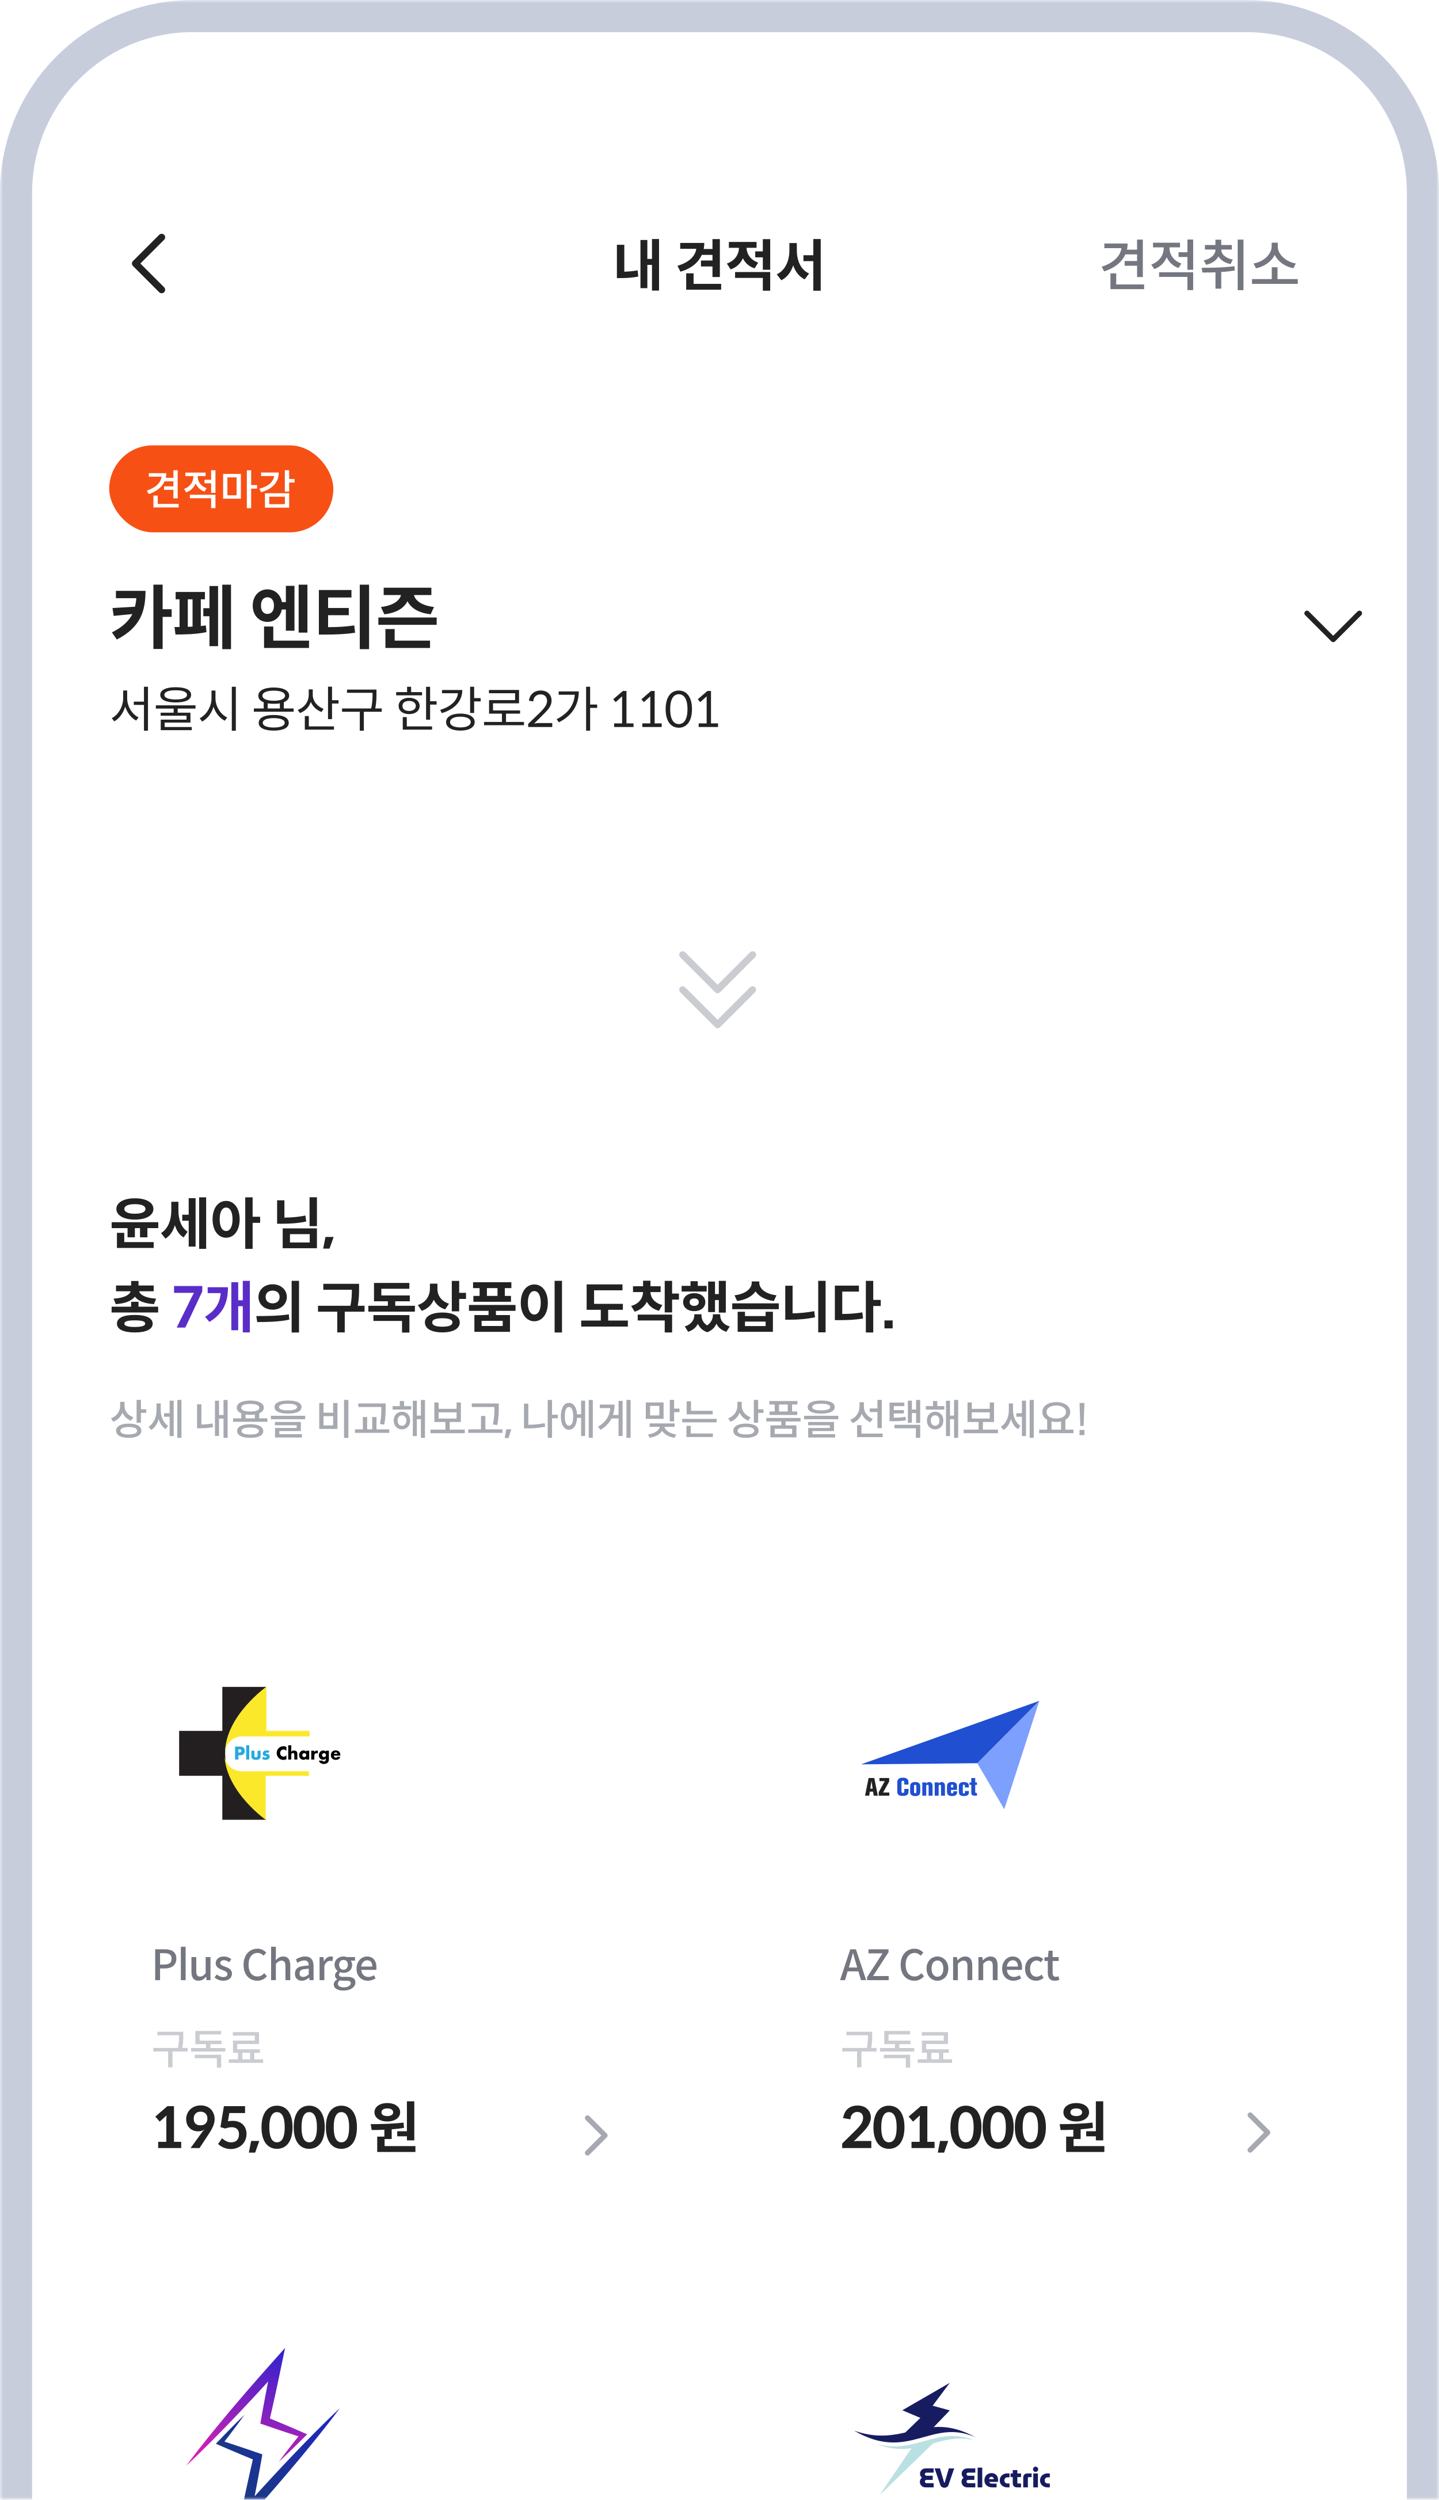 <svg width="224" height="389" viewBox="0 0 224 389" fill="none" xmlns="http://www.w3.org/2000/svg">
<mask id="mask0_3067_47952" style="mask-type:alpha" maskUnits="userSpaceOnUse" x="0" y="0" width="224" height="389">
<rect width="224" height="389" fill="#D9D9D9"/>
</mask>
<g mask="url(#mask0_3067_47952)">
<g clip-path="url(#clip0_3067_47952)">
<path d="M0 30C0 13.431 13.431 0 30 0H194C210.569 0 224 13.431 224 30V407H0V30Z" fill="#FBFCFF"/>
<g filter="url(#filter0_d_3067_47952)">
<rect y="4" width="224" height="604.637" rx="10.885" fill="white" shape-rendering="crispEdges"/>
<g filter="url(#filter1_d_3067_47952)">
<rect width="224" height="129" fill="white"/>
</g>
<path d="M211.613 95.438L207.531 99.519L203.449 95.438" stroke="#222222" stroke-width="0.816" stroke-linecap="round" stroke-linejoin="round"/>
<path d="M25.316 95.995H26.72V94.808H25.316V90.977H23.879V100.991H25.316V95.995ZM22.649 91.946H18.045V93.088H21.223C21.191 93.567 21.114 93.992 21.016 94.416L17.512 94.623L17.697 95.842L20.603 95.559C20.037 96.659 19.068 97.595 17.424 98.411L18.186 99.521C21.92 97.606 22.649 95.026 22.649 91.946ZM35.96 101.023V90.988H34.599V101.023H35.96ZM33.946 91.195H32.608V94.645H31.65V95.897H32.608V100.555H33.946V91.195ZM31.258 97.421V93.263H31.9V92.12H27.34V93.263H27.949V97.573H27.165L27.318 98.738C28.569 98.738 30.583 98.716 32.14 98.368L32.042 97.334C31.791 97.366 31.53 97.388 31.258 97.421ZM29.233 97.54V93.263H29.974V97.508C29.734 97.529 29.484 97.54 29.233 97.54ZM46.491 98.444H47.851V90.988H46.491V98.444ZM43.867 94.852H44.499V98.15H45.838V91.162H44.499V93.698H43.878C43.672 92.533 42.801 91.717 41.636 91.717C40.308 91.717 39.34 92.762 39.34 94.242C39.34 95.734 40.308 96.778 41.636 96.778C42.768 96.778 43.639 96.016 43.867 94.852ZM40.624 94.242C40.624 93.415 41.027 92.947 41.636 92.947C42.246 92.947 42.648 93.415 42.648 94.242C42.648 95.07 42.246 95.538 41.636 95.538C41.027 95.538 40.624 95.07 40.624 94.242ZM48.102 100.838V99.695H42.54V97.497H41.103V100.838H48.102ZM57.451 101.023V90.988H56.003V101.023H57.451ZM51.072 97.595V95.734H54.294V94.612H51.072V92.98H54.708V91.815H49.636V98.749H50.506C52.313 98.749 53.706 98.694 55.274 98.466L55.143 97.323C53.782 97.529 52.563 97.595 51.072 97.595ZM59.3 94.46L59.823 95.592C61.749 95.374 62.914 94.602 63.425 93.557C63.959 94.602 65.112 95.374 67.039 95.592L67.561 94.46C65.581 94.231 64.623 93.426 64.448 92.599H67.148V91.456H59.725V92.599H62.413C62.239 93.426 61.259 94.231 59.3 94.46ZM67.975 97.236V96.093H58.897V97.236H67.975ZM66.941 99.695H61.434V97.889H59.997V100.838H66.941V99.695Z" fill="#222222"/>
<path d="M23.034 113.709V106.867H22.41V109.184H20.825V109.694H22.41V113.709H23.034ZM19.796 108.681V107.454H19.172V108.681C19.172 109.938 18.394 111.271 17.404 111.759L17.785 112.254C18.554 111.85 19.179 110.982 19.484 109.968C19.796 110.921 20.436 111.744 21.198 112.132L21.564 111.637C20.573 111.172 19.796 109.915 19.796 108.681ZM27.346 109.313C28.878 109.313 29.746 108.902 29.746 108.132C29.746 107.363 28.878 106.944 27.346 106.944C25.845 106.944 24.946 107.363 24.946 108.132C24.946 108.902 25.845 109.313 27.346 109.313ZM27.346 107.416C28.482 107.416 29.106 107.675 29.106 108.132C29.106 108.589 28.482 108.848 27.346 108.848C26.211 108.848 25.586 108.589 25.586 108.132C25.586 107.675 26.211 107.416 27.346 107.416ZM27.659 110.906V110.266H30.432V109.763H24.261V110.266H27.034V110.906H25.007V111.378H29.03V111.987H25.022V113.626H29.853V113.138H25.632V112.445H29.647V110.906H27.659ZM36.71 113.717V106.867H36.085V113.717H36.71ZM33.54 108.688V107.462H32.923V108.688C32.923 109.999 32.085 111.286 31.087 111.774L31.468 112.285C32.268 111.858 32.923 111.035 33.235 109.991C33.563 110.974 34.203 111.766 34.995 112.155L35.369 111.652C34.363 111.203 33.54 109.938 33.54 108.688ZM45.705 110.753V110.25H44.181V109.283C44.706 109.069 45.011 108.719 45.011 108.262C45.011 107.469 44.097 106.989 42.611 106.989C41.133 106.989 40.211 107.469 40.211 108.262C40.211 108.726 40.493 109.069 41.049 109.29V110.25H39.518V110.753H45.705ZM40.851 108.262C40.851 107.766 41.506 107.477 42.611 107.477C43.716 107.477 44.371 107.766 44.371 108.262C44.371 108.749 43.716 109.046 42.611 109.046C41.506 109.046 40.851 108.749 40.851 108.262ZM43.563 110.25H41.666V109.45C41.948 109.504 42.268 109.526 42.611 109.526C42.977 109.526 43.297 109.504 43.563 109.45V110.25ZM42.611 111.264C41.148 111.264 40.272 111.698 40.272 112.483C40.272 113.267 41.148 113.694 42.611 113.694C44.082 113.694 44.95 113.267 44.95 112.483C44.95 111.698 44.082 111.264 42.611 111.264ZM42.611 113.214C41.537 113.214 40.904 112.947 40.904 112.483C40.904 112.018 41.537 111.751 42.611 111.751C43.685 111.751 44.318 112.018 44.318 112.483C44.318 112.947 43.685 113.214 42.611 113.214ZM52.698 109.481V108.963H51.685V106.86H51.06V111.911H51.685V109.481H52.698ZM50.054 110.799L50.367 110.304C49.361 109.938 48.683 109.077 48.683 108.14V107.279H48.058V108.125C48.058 109.184 47.395 110.106 46.352 110.471L46.679 110.966C47.502 110.662 48.104 110.052 48.386 109.229C48.691 109.961 49.285 110.517 50.054 110.799ZM51.982 113.039H48.074V111.431H47.449V113.549H51.982V113.039ZM56.637 110.761H59.425V110.25H58.412C58.603 109.267 58.603 108.544 58.603 107.904V107.309H54.016V107.812H57.993V107.904C57.993 108.544 57.993 109.267 57.78 110.25H53.246V110.761H56.005V113.709H56.637V110.761ZM61.67 108.208H65.7V107.705H63.994V106.875H63.369V107.705H61.67V108.208ZM67.963 109.648V109.123H66.95V106.875H66.325V111.995H66.95V109.648H67.963ZM65.319 109.854C65.319 109.092 64.656 108.589 63.681 108.589C62.714 108.589 62.051 109.092 62.051 109.854C62.051 110.624 62.714 111.126 63.681 111.126C64.656 111.126 65.319 110.624 65.319 109.854ZM62.645 109.854C62.645 109.366 63.041 109.077 63.681 109.077C64.298 109.077 64.725 109.366 64.725 109.854C64.725 110.342 64.298 110.639 63.681 110.639C63.041 110.639 62.645 110.342 62.645 109.854ZM67.255 113.039H63.323V111.591H62.698V113.549H67.255V113.039ZM74.82 109.153V108.635H73.807V106.867H73.182V110.951H73.807V109.153H74.82ZM71.963 107.378H68.808V107.881H71.285C71.163 109.069 70.142 109.984 68.519 110.471L68.77 110.974C70.751 110.387 71.963 109.115 71.963 107.378ZM71.666 111.043C70.317 111.043 69.441 111.546 69.441 112.368C69.441 113.191 70.317 113.694 71.666 113.694C73.014 113.694 73.89 113.191 73.89 112.368C73.89 111.546 73.014 111.043 71.666 111.043ZM71.666 113.199C70.683 113.199 70.058 112.887 70.058 112.368C70.058 111.843 70.683 111.53 71.666 111.53C72.648 111.53 73.273 111.843 73.273 112.368C73.273 112.887 72.648 113.199 71.666 113.199ZM81.562 112.856V112.346H78.766V111.058H80.953V110.555H76.747V109.45H80.793V107.37H76.115V107.881H80.183V108.947H76.13V111.058H78.134V112.346H75.353V112.856H81.562ZM85.966 113.138V112.521H83.764C83.573 112.521 83.345 112.551 83.131 112.612L84.693 111.066C85.326 110.433 85.859 109.854 85.859 109.024C85.859 108.033 85.12 107.454 84.168 107.454C83.215 107.454 82.476 108.01 82.331 109.039L83.017 109.153C83.017 108.513 83.489 108.056 84.129 108.056C84.708 108.056 85.135 108.368 85.158 109.039C85.158 109.694 84.731 110.174 84.145 110.799L82.217 112.65V113.138H85.966ZM91.861 110.159H92.958V109.641H91.861V106.867H91.236V113.702H91.861V110.159ZM90.093 107.599H86.969V108.117H89.476C89.331 109.763 88.424 111.027 86.649 111.919L86.992 112.406C89.201 111.309 90.093 109.542 90.093 107.599ZM98.615 113.138V112.574H97.518V107.523H96.962L95.461 108.818L95.834 109.267L96.848 108.361C96.84 108.414 96.84 108.483 96.84 108.551V112.574H95.598V113.138H98.615ZM103.002 113.138V112.574H101.905V107.523H101.348L99.847 108.818L100.221 109.267L101.234 108.361C101.227 108.414 101.227 108.483 101.227 108.551V112.574H99.985V113.138H103.002ZM107.716 110.357C107.716 108.368 106.817 107.462 105.666 107.462C104.508 107.462 103.617 108.368 103.617 110.357C103.617 112.338 104.508 113.245 105.666 113.245C106.817 113.245 107.716 112.338 107.716 110.357ZM107.015 110.357C107.015 112.094 106.375 112.681 105.666 112.681C104.958 112.681 104.325 112.094 104.325 110.357C104.325 108.612 104.958 108.033 105.666 108.033C106.375 108.033 107.015 108.612 107.015 110.357ZM111.775 113.138V112.574H110.677V107.523H110.121L108.62 108.818L108.994 109.267L110.007 108.361C109.999 108.414 109.999 108.483 109.999 108.551V112.574H108.757V113.138H111.775Z" fill="#222222"/>
<path d="M25.163 45.089L21.081 41.008L25.163 36.926" stroke="#222222" stroke-width="1.088" stroke-linecap="round" stroke-linejoin="round"/>
<path d="M102.587 45.217V37.197H101.49V40.288H100.767V37.345H99.696V44.843H100.767V41.22H101.49V45.217H102.587ZM97.18 42.282V38.094H96.03V43.275H96.587C97.388 43.275 98.303 43.24 99.356 43.04L99.261 42.074C98.494 42.213 97.806 42.256 97.18 42.282ZM109.244 39.661H110.907V40.541H109.113V41.464H110.907V43.11H112.056V37.206H110.907V38.747H109.54C109.601 38.373 109.636 38.059 109.636 37.807H105.883V38.721H108.39C108.208 39.914 107.224 40.846 105.456 41.368L105.926 42.282C107.607 41.786 108.686 40.889 109.244 39.661ZM112.257 45.086V44.172H107.964V42.535H106.814V45.086H112.257ZM119.893 41.978V37.215H118.743V39.122H117.559V40.045H118.743V41.978H119.893ZM117.463 41.76L118.02 40.863C116.784 40.445 116.235 39.479 116.209 38.564H117.768V37.65H113.458V38.564H115.034C115.008 39.566 114.442 40.567 113.144 41.011L113.728 41.917C114.668 41.612 115.286 40.985 115.643 40.184C115.983 40.915 116.584 41.473 117.463 41.76ZM119.893 42.335H114.424V43.249H118.743V45.234H119.893V42.335ZM127.755 45.243V37.197H126.605V39.714H125.064V40.637H126.605V45.243H127.755ZM124.037 38.982V37.824H122.879V38.982C122.879 40.506 122.278 42.065 120.911 42.692L121.625 43.615C122.53 43.162 123.122 42.352 123.471 41.298C123.81 42.282 124.385 43.049 125.264 43.475L125.944 42.561C124.62 41.978 124.037 40.489 124.037 38.982Z" fill="#222222"/>
<path d="M175.181 39.583H177.001V40.619H175.067V41.351H177.001V43.118H177.897V37.284H177.001V38.852H175.424C175.494 38.547 175.529 38.225 175.529 37.894H171.907V38.617H174.562C174.397 39.914 173.23 40.95 171.497 41.508L171.88 42.23C173.509 41.708 174.623 40.811 175.181 39.583ZM178.098 44.268H173.753V42.544H172.856V44.999H178.098V44.268ZM185.734 37.276H184.837V39.252H183.461V39.992H184.837V41.978H185.734V37.276ZM183.452 41.708L183.896 41.011C182.712 40.593 182.05 39.618 182.05 38.643V38.495H183.687V37.772H179.482V38.495H181.145V38.651C181.145 39.714 180.431 40.75 179.212 41.168L179.673 41.873C180.614 41.551 181.267 40.872 181.615 40.027C181.955 40.794 182.581 41.403 183.452 41.708ZM180.431 42.37V43.092H184.837V45.147H185.734V42.37H180.431ZM193.561 37.284H192.664V45.156H193.561V37.284ZM187.379 40.523L187.744 41.211C188.685 41.002 189.329 40.532 189.669 39.905C190.017 40.471 190.644 40.898 191.55 41.098L191.907 40.402C190.749 40.166 190.113 39.566 190.104 38.834H191.75V38.129H190.104V37.302H189.199V38.129H187.562V38.834H189.207C189.199 39.6 188.537 40.271 187.379 40.523ZM192.211 42.082L192.159 41.42C190.461 41.656 188.519 41.673 187.057 41.673L187.17 42.413C187.797 42.413 188.476 42.404 189.207 42.378V44.921H190.104V42.326C190.801 42.291 191.515 42.213 192.211 42.082ZM201.336 41.751L201.711 41.002C200.161 40.75 198.898 39.566 198.898 38.355V37.763H197.949V38.355C197.949 39.566 196.686 40.75 195.128 41.002L195.511 41.751C196.791 41.499 197.914 40.715 198.428 39.67C198.977 40.785 200.143 41.516 201.336 41.751ZM202.016 43.432H198.863V41.595H197.967V43.432H194.893V44.172H202.016V43.432Z" fill="#747780"/>
<rect x="17" y="69.307" width="34.885" height="13.531" rx="6.765" fill="#F75015"/>
<path d="M25.623 74.903H26.988V75.68H25.538V76.228H26.988V77.554H27.66V73.178H26.988V74.354H25.806C25.858 74.125 25.884 73.884 25.884 73.635H23.167V74.178H25.159C25.035 75.151 24.16 75.928 22.86 76.346L23.148 76.888C24.369 76.496 25.205 75.823 25.623 74.903ZM27.811 78.416H24.552V77.123H23.879V78.965H27.811V78.416ZM33.538 73.172H32.865V74.654H31.833V75.209H32.865V76.698H33.538V73.172ZM31.826 76.496L32.16 75.974C31.271 75.66 30.775 74.929 30.775 74.197V74.086H32.003V73.544H28.849V74.086H30.096V74.204C30.096 75 29.56 75.778 28.646 76.091L28.992 76.62C29.698 76.378 30.187 75.869 30.449 75.236C30.703 75.81 31.174 76.267 31.826 76.496ZM29.56 76.992V77.534H32.865V79.076H33.538V76.992H29.56ZM40.016 76.039V75.484H39.095V73.178H38.422V79.082H39.095V76.039H40.016ZM34.732 73.753V77.606H37.495V73.753H34.732ZM35.398 77.071V74.289H36.829V77.071H35.398ZM45.847 75.098V74.543H45.011V73.172H44.338V76.502H45.011V75.098H45.847ZM43.392 73.531H40.642V74.08H42.666C42.556 74.974 41.785 75.693 40.374 76.058L40.636 76.594C42.379 76.124 43.392 75.066 43.392 73.531ZM41.243 76.757V79.004H45.011V76.757H41.243ZM41.909 78.462V77.293H44.345V78.462H41.909Z" fill="white"/>
<path d="M117.15 154.019L111.707 159.462L106.265 154.019" stroke="#CACCD1" stroke-width="1.088" stroke-linecap="round" stroke-linejoin="round"/>
<path d="M117.15 148.577L111.707 154.019L106.265 148.577" stroke="#CACCD1" stroke-width="1.088" stroke-linecap="round" stroke-linejoin="round"/>
<g filter="url(#filter2_d_3067_47952)">
<rect x="17" y="246.726" width="87.076" height="100.138" rx="4.354" fill="white"/>
</g>
<g filter="url(#filter3_d_3067_47952)">
<rect x="17" y="353.395" width="87.076" height="100.138" rx="4.354" fill="white"/>
</g>
<g filter="url(#filter4_d_3067_47952)">
<rect x="120.242" y="353.395" width="87.076" height="100.138" rx="4.354" fill="white"/>
</g>
<g filter="url(#filter5_d_3067_47952)">
<rect x="120.242" y="246.726" width="87.076" height="100.138" rx="4.354" fill="white"/>
</g>
<path d="M24.158 303.342V308.148H24.916V306.326H25.641C26.686 306.326 27.45 305.843 27.45 304.792C27.45 303.714 26.686 303.342 25.615 303.342H24.158ZM25.569 305.719H24.916V303.949H25.543C26.307 303.949 26.705 304.158 26.705 304.792C26.705 305.425 26.359 305.719 25.569 305.719ZM28.151 302.95V308.148H28.896V302.95H28.151ZM30.897 308.233C31.394 308.233 31.74 307.998 32.073 307.606H32.092L32.151 308.148H32.765V304.557H32.014V307.051C31.72 307.424 31.485 307.587 31.152 307.587C30.727 307.587 30.551 307.352 30.551 306.725V304.557H29.8V306.816C29.8 307.737 30.133 308.233 30.897 308.233ZM34.745 308.233C35.633 308.233 36.11 307.744 36.11 307.143C36.11 306.464 35.554 306.241 35.052 306.052C34.66 305.908 34.288 305.791 34.288 305.484C34.288 305.229 34.47 305.04 34.862 305.04C35.169 305.04 35.411 305.17 35.666 305.353L36.018 304.89C35.724 304.661 35.346 304.465 34.849 304.465C34.059 304.465 33.576 304.916 33.576 305.517C33.576 306.13 34.131 306.372 34.601 306.561C34.993 306.718 35.398 306.849 35.398 307.182C35.398 307.463 35.208 307.665 34.764 307.665C34.372 307.665 34.065 307.508 33.745 307.254L33.393 307.737C33.739 308.024 34.248 308.233 34.745 308.233ZM40.048 308.233C40.675 308.233 41.152 307.985 41.544 307.541L41.139 307.064C40.852 307.378 40.519 307.574 40.074 307.574C39.225 307.574 38.69 306.875 38.69 305.732C38.69 304.609 39.258 303.91 40.094 303.91C40.486 303.91 40.78 304.086 41.034 304.341L41.446 303.858C41.152 303.538 40.682 303.25 40.081 303.25C38.86 303.25 37.913 304.184 37.913 305.758C37.913 307.326 38.84 308.233 40.048 308.233ZM42.2 302.943V308.148H42.944V305.601C43.264 305.281 43.493 305.112 43.826 305.112C44.251 305.112 44.434 305.353 44.434 305.98V308.148H45.185V305.889C45.185 304.968 44.845 304.465 44.081 304.465C43.584 304.465 43.232 304.726 42.918 305.033L42.944 304.321V302.943H42.2ZM46.968 308.233C47.412 308.233 47.778 308.037 48.111 307.757H48.13L48.196 308.148H48.81V305.987C48.81 305.014 48.398 304.465 47.504 304.465C46.929 304.465 46.439 304.674 46.067 304.909L46.289 305.458C46.596 305.255 46.981 305.079 47.373 305.079C47.902 305.079 48.059 305.438 48.059 305.863C47.321 305.915 46.779 305.974 46.413 306.176C46.041 306.405 45.91 306.797 45.91 307.195C45.91 307.828 46.348 308.233 46.968 308.233ZM47.197 307.639C46.877 307.639 46.635 307.508 46.635 307.143C46.635 306.992 46.609 306.823 46.798 306.646C47.027 306.437 47.366 306.437 48.059 306.352V307.241C47.765 307.508 47.51 307.639 47.197 307.639ZM49.745 304.557V308.148H50.489V305.908C50.718 305.34 51.071 305.138 51.364 305.138C51.515 305.138 51.6 305.151 51.724 305.197L51.861 304.543C51.75 304.491 51.632 304.465 51.456 304.465C51.064 304.465 50.692 304.733 50.437 305.203H50.418L50.359 304.557H49.745ZM53.444 309.762C54.6 309.762 55.325 309.206 55.325 308.508C55.325 307.881 54.901 307.633 54.032 307.633H53.372C52.909 307.633 52.772 307.495 52.772 307.28C52.772 307.104 52.843 307.006 52.967 306.901C53.15 306.973 53.32 307.012 53.47 307.012C54.221 307.012 54.816 306.561 54.816 305.778C54.816 305.497 54.718 305.268 54.581 305.118H55.266V304.557H53.993C53.856 304.504 53.673 304.465 53.47 304.465C52.726 304.465 52.079 304.948 52.079 305.758C52.079 306.183 52.308 306.522 52.55 306.712V306.738C52.347 306.888 52.151 307.123 52.151 307.404C52.151 307.698 52.295 307.887 52.478 307.998V308.031C52.145 308.233 51.955 308.508 51.955 308.815C51.955 309.442 52.582 309.762 53.444 309.762ZM53.47 306.529C53.098 306.529 52.791 306.235 52.791 305.758C52.791 305.262 53.078 304.994 53.47 304.994C53.862 304.994 54.15 305.262 54.15 305.758C54.15 306.235 53.843 306.529 53.47 306.529ZM53.555 309.265C52.954 309.265 52.595 309.069 52.595 308.704C52.595 308.521 52.687 308.338 52.902 308.181C53.065 308.214 53.222 308.233 53.385 308.233H53.927C54.371 308.233 54.6 308.318 54.6 308.625C54.6 308.965 54.182 309.265 53.555 309.265ZM57.248 308.233C57.719 308.233 58.13 308.083 58.463 307.855L58.202 307.378C57.941 307.554 57.666 307.646 57.346 307.646C56.719 307.646 56.295 307.234 56.236 306.548H58.568C58.587 306.45 58.6 306.326 58.6 306.17C58.6 305.151 58.091 304.465 57.138 304.465C56.295 304.465 55.498 305.183 55.498 306.359C55.498 307.541 56.275 308.233 57.248 308.233ZM57.954 306.032H56.23C56.301 305.406 56.706 305.053 57.151 305.053C57.673 305.053 57.954 305.406 57.954 306.032Z" fill="#747780"/>
<path d="M29.2 319.251V318.696H28.377C28.527 317.86 28.527 317.246 28.527 316.691V316.175H24.504V316.717H27.868C27.868 317.259 27.874 317.879 27.698 318.696H23.864V319.251H26.17V321.713H26.849V319.251H29.2ZM35.071 318.715H32.746V318.101H34.476V317.559H31.074V316.593H34.424V316.051H30.408V318.101H32.066V318.715H29.741V319.257H35.071V318.715ZM30.329 319.754V320.296H33.758V321.752H34.431V319.754H30.329ZM40.961 320.465H39.589V319.447H40.458V318.905H36.925V318.088H40.327V316.227H36.252V316.769H39.661V317.553H36.265V319.447H37.049V320.465H35.619V321.021H40.961V320.465ZM37.715 320.465V319.447H38.923V320.465H37.715Z" fill="#CACCD1"/>
<path d="M136.442 319.251V318.696H135.619C135.769 317.86 135.769 317.246 135.769 316.691V316.175H131.747V316.717H135.11C135.11 317.259 135.116 317.879 134.94 318.696H131.107V319.251H133.412V321.713H134.091V319.251H136.442ZM142.313 318.715H139.988V318.101H141.718V317.559H138.316V316.593H141.666V316.051H137.65V318.101H139.309V318.715H136.984V319.257H142.313V318.715ZM137.571 319.754V320.296H141V321.752H141.673V319.754H137.571ZM148.203 320.465H146.831V319.447H147.7V318.905H144.167V318.088H147.569V316.227H143.494V316.769H146.903V317.553H143.507V319.447H144.291V320.465H142.861V321.021H148.203V320.465ZM144.957 320.465V319.447H146.165V320.465H144.957Z" fill="#CACCD1"/>
<path d="M133.621 306.777L134.026 308.148H134.829L133.236 303.342H132.36L130.767 308.148H131.538L131.949 306.777H133.621ZM133.438 306.183H132.125L132.321 305.536C132.478 305.014 132.628 304.485 132.765 303.936H132.791C132.942 304.485 133.085 305.014 133.249 305.536L133.438 306.183ZM134.968 307.691V308.148H138.338V307.508H135.908L138.311 303.792V303.342H135.19V303.975H137.378L134.968 307.691ZM142.335 308.233C142.962 308.233 143.438 307.985 143.83 307.541L143.425 307.064C143.138 307.378 142.805 307.574 142.361 307.574C141.512 307.574 140.976 306.875 140.976 305.732C140.976 304.609 141.545 303.91 142.38 303.91C142.772 303.91 143.066 304.086 143.321 304.341L143.732 303.858C143.438 303.538 142.968 303.25 142.367 303.25C141.146 303.25 140.199 304.184 140.199 305.758C140.199 307.326 141.127 308.233 142.335 308.233ZM145.923 308.233C146.811 308.233 147.615 307.541 147.615 306.359C147.615 305.157 146.811 304.465 145.923 304.465C145.035 304.465 144.232 305.157 144.232 306.359C144.232 307.541 145.035 308.233 145.923 308.233ZM145.923 307.619C145.368 307.619 145.009 307.117 145.009 306.359C145.009 305.595 145.349 305.086 145.923 305.086C146.498 305.086 146.844 305.595 146.844 306.359C146.844 307.117 146.491 307.619 145.923 307.619ZM148.361 304.557V308.148H149.105V305.601C149.425 305.281 149.654 305.112 149.987 305.112C150.412 305.112 150.594 305.353 150.594 305.98V308.148H151.345V305.889C151.345 304.968 151.006 304.465 150.242 304.465C149.752 304.465 149.386 304.733 149.053 305.053H149.034L148.975 304.557H148.361ZM152.306 304.557V308.148H153.05V305.601C153.37 305.281 153.599 305.112 153.932 305.112C154.356 305.112 154.539 305.353 154.539 305.98V308.148H155.29V305.889C155.29 304.968 154.951 304.465 154.186 304.465C153.697 304.465 153.331 304.733 152.998 305.053H152.978L152.92 304.557H152.306ZM157.746 308.233C158.216 308.233 158.628 308.083 158.961 307.855L158.699 307.378C158.438 307.554 158.164 307.646 157.844 307.646C157.217 307.646 156.792 307.234 156.734 306.548H159.065C159.085 306.45 159.098 306.326 159.098 306.17C159.098 305.151 158.588 304.465 157.635 304.465C156.792 304.465 155.996 305.183 155.996 306.359C155.996 307.541 156.773 308.233 157.746 308.233ZM158.451 306.032H156.727C156.799 305.406 157.204 305.053 157.648 305.053C158.17 305.053 158.451 305.406 158.451 306.032ZM161.282 308.233C161.7 308.233 162.111 308.083 162.444 307.789L162.137 307.293C161.922 307.476 161.661 307.619 161.354 307.619C160.753 307.619 160.341 307.117 160.341 306.359C160.341 305.595 160.779 305.086 161.373 305.086C161.628 305.086 161.817 305.19 162.02 305.366L162.392 304.877C162.131 304.648 161.811 304.465 161.341 304.465C160.394 304.465 159.564 305.157 159.564 306.359C159.564 307.541 160.309 308.233 161.282 308.233ZM164.194 308.233C164.455 308.233 164.696 308.175 164.899 308.103L164.762 307.548C164.657 307.593 164.501 307.633 164.376 307.633C164.004 307.633 163.854 307.424 163.854 306.979V305.157H164.788V304.557H163.854V303.564H163.221L163.136 304.557L162.581 304.596V305.157H163.103V306.973C163.103 307.73 163.384 308.233 164.194 308.233Z" fill="#747780"/>
<path d="M27.084 333.305V327.758H26.056L24.176 329.378L24.863 330.161L25.926 329.195L25.891 329.761V333.305H24.62V334.271H28.207V333.305H27.084ZM30.808 331.668C31.122 331.668 31.409 331.633 31.662 331.485L31.845 331.381C31.818 331.407 31.714 331.511 31.548 331.685L29.668 334.271H31.061L32.498 332.086C32.916 331.441 33.412 330.623 33.412 329.813C33.412 328.533 32.576 327.636 31.226 327.636C29.903 327.636 28.98 328.594 28.98 329.778C28.98 331.032 29.885 331.668 30.808 331.668ZM32.289 329.7C32.289 330.327 31.905 330.736 31.2 330.736C30.53 330.736 30.155 330.397 30.155 329.691C30.155 329.056 30.547 328.612 31.209 328.612C31.845 328.612 32.289 329.003 32.289 329.7ZM35.699 328.829H38.146V327.758H34.855C34.759 328.315 34.585 329.343 34.315 331.015L35.046 331.233C35.36 331.119 35.673 331.058 35.995 331.032C36.797 331.006 37.206 331.433 37.206 332.129C37.206 332.896 36.779 333.392 35.978 333.392C35.421 333.392 34.968 333.096 34.559 332.756L33.949 333.645C34.393 334.063 35.107 334.428 35.908 334.428C37.31 334.428 38.373 333.479 38.373 332.077C38.373 330.928 37.624 330.04 36.23 330.04C35.995 330.04 35.752 330.057 35.482 330.101L35.699 328.829ZM40.364 333.166H39.093L38.736 334.986H39.72L40.364 333.166ZM45.538 331.041C45.538 328.725 44.501 327.68 43.108 327.68C41.75 327.68 40.705 328.725 40.705 331.041C40.705 333.34 41.75 334.393 43.108 334.393C44.501 334.393 45.538 333.34 45.538 331.041ZM44.318 331.041C44.318 332.887 43.744 333.383 43.108 333.383C42.507 333.383 41.924 332.887 41.924 331.041C41.924 329.186 42.507 328.681 43.108 328.681C43.744 328.681 44.318 329.186 44.318 331.041ZM50.55 331.041C50.55 328.725 49.514 327.68 48.121 327.68C46.763 327.68 45.718 328.725 45.718 331.041C45.718 333.34 46.763 334.393 48.121 334.393C49.514 334.393 50.55 333.34 50.55 331.041ZM49.331 331.041C49.331 332.887 48.757 333.383 48.121 333.383C47.52 333.383 46.937 332.887 46.937 331.041C46.937 329.186 47.52 328.681 48.121 328.681C48.757 328.681 49.331 329.186 49.331 331.041ZM55.563 331.041C55.563 328.725 54.527 327.68 53.134 327.68C51.776 327.68 50.731 328.725 50.731 331.041C50.731 333.34 51.776 334.393 53.134 334.393C54.527 334.393 55.563 333.34 55.563 331.041ZM54.344 331.041C54.344 332.887 53.77 333.383 53.134 333.383C52.533 333.383 51.95 332.887 51.95 331.041C51.95 329.186 52.533 328.681 53.134 328.681C53.77 328.681 54.344 329.186 54.344 331.041ZM63.342 327.001V331.659H61.835V332.443H63.342V333.079H64.491V327.001H63.342ZM60.294 330.135C61.452 330.135 62.288 329.561 62.288 328.707C62.288 327.845 61.452 327.271 60.294 327.271C59.118 327.271 58.291 327.845 58.291 328.707C58.291 329.561 59.118 330.135 60.294 330.135ZM60.294 328.106C60.825 328.106 61.2 328.315 61.2 328.707C61.2 329.099 60.825 329.299 60.294 329.299C59.737 329.299 59.38 329.099 59.38 328.707C59.38 328.315 59.737 328.106 60.294 328.106ZM64.665 334.881V333.967H59.867V332.87H60.973V331.354C61.635 331.311 62.262 331.241 62.889 331.128L62.811 330.31C61.121 330.518 59.171 330.553 57.708 330.553L57.856 331.468C58.457 331.468 59.127 331.459 59.833 331.424V332.495H58.718V334.881H64.665Z" fill="#222222"/>
<path d="M133.508 327.654C132.315 327.654 131.453 328.281 131.244 329.613L132.384 329.804C132.393 329.63 132.41 329.5 132.454 329.369C132.593 328.986 132.942 328.655 133.429 328.655C133.995 328.655 134.352 328.969 134.352 329.569C134.352 330.24 133.943 330.762 133.281 331.424L131.096 333.575V334.271H135.632V333.174H133.542C133.342 333.174 133.133 333.183 132.898 333.244L134.248 331.886C134.892 331.215 135.537 330.458 135.563 329.543C135.563 328.429 134.718 327.654 133.508 327.654ZM140.793 331.041C140.793 328.725 139.757 327.68 138.364 327.68C137.006 327.68 135.961 328.725 135.961 331.041C135.961 333.34 137.006 334.393 138.364 334.393C139.757 334.393 140.793 333.34 140.793 331.041ZM139.574 331.041C139.574 332.887 139 333.383 138.364 333.383C137.763 333.383 137.18 332.887 137.18 331.041C137.18 329.186 137.763 328.681 138.364 328.681C139 328.681 139.574 329.186 139.574 331.041ZM144.352 333.305V327.758H143.325L141.444 329.378L142.132 330.161L143.194 329.195L143.159 329.761V333.305H141.888V334.271H145.475V333.305H144.352ZM147.606 333.166H146.335L145.978 334.986H146.962L147.606 333.166ZM152.78 331.041C152.78 328.725 151.743 327.68 150.35 327.68C148.992 327.68 147.947 328.725 147.947 331.041C147.947 333.34 148.992 334.393 150.35 334.393C151.743 334.393 152.78 333.34 152.78 331.041ZM151.561 331.041C151.561 332.887 150.986 333.383 150.35 333.383C149.749 333.383 149.166 332.887 149.166 331.041C149.166 329.186 149.749 328.681 150.35 328.681C150.986 328.681 151.561 329.186 151.561 331.041ZM157.793 331.041C157.793 328.725 156.756 327.68 155.363 327.68C154.005 327.68 152.96 328.725 152.96 331.041C152.96 333.34 154.005 334.393 155.363 334.393C156.756 334.393 157.793 333.34 157.793 331.041ZM156.574 331.041C156.574 332.887 155.999 333.383 155.363 333.383C154.762 333.383 154.179 332.887 154.179 331.041C154.179 329.186 154.762 328.681 155.363 328.681C155.999 328.681 156.574 329.186 156.574 331.041ZM162.806 331.041C162.806 328.725 161.769 327.68 160.376 327.68C159.018 327.68 157.973 328.725 157.973 331.041C157.973 333.34 159.018 334.393 160.376 334.393C161.769 334.393 162.806 333.34 162.806 331.041ZM161.587 331.041C161.587 332.887 161.012 333.383 160.376 333.383C159.775 333.383 159.192 332.887 159.192 331.041C159.192 329.186 159.775 328.681 160.376 328.681C161.012 328.681 161.587 329.186 161.587 331.041ZM170.584 327.001V331.659H169.078V332.443H170.584V333.079H171.733V327.001H170.584ZM167.536 330.135C168.694 330.135 169.53 329.561 169.53 328.707C169.53 327.845 168.694 327.271 167.536 327.271C166.361 327.271 165.533 327.845 165.533 328.707C165.533 329.561 166.361 330.135 167.536 330.135ZM167.536 328.106C168.067 328.106 168.442 328.315 168.442 328.707C168.442 329.099 168.067 329.299 167.536 329.299C166.979 329.299 166.622 329.099 166.622 328.707C166.622 328.315 166.979 328.106 167.536 328.106ZM171.907 334.881V333.967H167.11V332.87H168.215V331.354C168.877 331.311 169.504 331.241 170.131 331.128L170.053 330.31C168.363 330.518 166.413 330.553 164.95 330.553L165.098 331.468C165.699 331.468 166.369 331.459 167.075 331.424V332.495H165.96V334.881H171.907Z" fill="#222222"/>
<path d="M91.453 329.592L94.174 332.313L91.453 335.034" stroke="#A6A9B0" stroke-width="0.816" stroke-linecap="round" stroke-linejoin="round"/>
<path d="M194.609 329.137L197.33 331.858L194.609 334.579" stroke="#A6A9B0" stroke-width="0.816" stroke-linecap="round" stroke-linejoin="round"/>
<path d="M20.997 189.79C22.738 189.79 23.879 189.146 23.879 188.136C23.879 187.125 22.738 186.472 20.997 186.472C19.281 186.472 18.115 187.125 18.115 188.136C18.115 189.146 19.281 189.79 20.997 189.79ZM20.997 187.387C22.016 187.387 22.643 187.639 22.643 188.136C22.643 188.623 22.016 188.876 20.997 188.876C19.978 188.876 19.36 188.623 19.36 188.136C19.36 187.639 19.978 187.387 20.997 187.387ZM24.637 191.114V190.199H17.383V191.114H19.856V192.542H20.997V191.114H21.798V192.55H22.947V191.114H24.637ZM23.923 193.29H19.342V191.854H18.202V194.205H23.923V193.29ZM32.09 194.344V186.324H31.001V194.344H32.09ZM30.444 186.455H29.373V189.032H28.372V189.964H29.373V193.987H30.444V186.455ZM27.771 188.327V187.021H26.665V188.371C26.665 189.738 26.238 191.174 25.063 191.889L25.75 192.751C26.482 192.306 26.944 191.566 27.222 190.661C27.475 191.471 27.884 192.15 28.581 192.568L29.207 191.68C28.119 190.957 27.771 189.625 27.771 188.327ZM39.325 190.295H40.492V189.346H39.325V186.324H38.176V194.344H39.325V190.295ZM35.198 186.882C33.979 186.882 33.09 187.979 33.09 189.738C33.09 191.505 33.979 192.611 35.198 192.611C36.408 192.611 37.305 191.505 37.305 189.738C37.305 187.979 36.408 186.882 35.198 186.882ZM35.198 191.566C34.597 191.566 34.196 190.931 34.196 189.738C34.196 188.545 34.597 187.918 35.198 187.918C35.79 187.918 36.199 188.545 36.199 189.738C36.199 190.931 35.79 191.566 35.198 191.566ZM49.334 190.809V186.316H48.185V190.809H49.334ZM47.671 190.086L47.532 189.154C46.478 189.389 45.468 189.459 44.275 189.485V186.786H43.135V190.434H43.831C45.268 190.434 46.435 190.347 47.671 190.086ZM49.334 191.157H44.005V194.248H49.334V191.157ZM48.211 193.351H45.137V192.054H48.211V193.351ZM51.937 192.489H50.666L50.309 194.309H51.293L51.937 192.489ZM17.679 202.093L18.019 202.947C19.525 202.842 20.474 202.433 20.997 201.797C21.493 202.433 22.425 202.842 23.966 202.947L24.306 202.093C22.599 201.998 21.798 201.475 21.659 200.944H23.923V200.047H21.563V199.342H20.413V200.047H18.062V200.944H20.326C20.187 201.475 19.386 201.998 17.679 202.093ZM24.619 204.244V203.347H21.563V202.581H20.413V203.347H17.374V204.244H24.619ZM20.979 204.627C19.16 204.627 18.202 205.106 18.202 205.986C18.202 206.865 19.229 207.353 20.979 207.353C22.73 207.353 23.766 206.865 23.766 205.986C23.766 205.106 22.73 204.627 20.979 204.627ZM20.979 206.499C19.9 206.499 19.36 206.325 19.36 205.986C19.36 205.611 19.891 205.472 20.979 205.472C22.068 205.472 22.599 205.611 22.599 205.986C22.599 206.325 22.059 206.499 20.979 206.499ZM46.546 207.361V199.316H45.397V207.361H46.546ZM42.436 199.855C41.182 199.855 40.233 200.683 40.233 201.832C40.233 202.982 41.182 203.809 42.436 203.809C43.69 203.809 44.648 202.982 44.648 201.832C44.648 200.683 43.69 199.855 42.436 199.855ZM42.436 200.839C43.063 200.839 43.525 201.205 43.525 201.832C43.525 202.459 43.063 202.825 42.436 202.825C41.809 202.825 41.347 202.459 41.347 201.832C41.347 201.205 41.809 200.839 42.436 200.839ZM39.893 204.801L40.041 205.733C41.426 205.733 43.307 205.716 45.031 205.367L44.961 204.54C43.272 204.793 41.304 204.801 39.893 204.801ZM53.664 204.122H56.747V203.199H55.693C55.894 202.076 55.894 201.266 55.894 200.509V199.786H50.329V200.709H54.77C54.77 201.405 54.753 202.18 54.553 203.199H49.502V204.122H52.498V207.344H53.664V204.122ZM64.583 204.114V203.199H61.527V202.503H63.791V201.597H59.358V200.552H63.721V199.647H58.218V202.503H60.377V203.199H57.338V204.114H64.583ZM63.73 204.653H58.131V205.559H62.58V207.37H63.73V204.653ZM72.541 202.137V201.188H71.479V199.333H70.329V204.07H71.479V202.137H72.541ZM69.293 203.765L69.894 202.877C68.632 202.476 68.092 201.545 68.092 200.578V199.76H66.925V200.482C66.925 201.571 66.394 202.642 65.044 203.086L65.645 203.992C66.559 203.678 67.177 203.069 67.526 202.268C67.865 202.964 68.449 203.487 69.293 203.765ZM68.858 204.253C67.177 204.253 66.141 204.828 66.141 205.794C66.141 206.769 67.177 207.344 68.858 207.344C70.53 207.344 71.566 206.769 71.566 205.794C71.566 204.828 70.53 204.253 68.858 204.253ZM68.858 206.456C67.804 206.456 67.282 206.238 67.282 205.794C67.282 205.359 67.804 205.141 68.858 205.141C69.877 205.141 70.425 205.35 70.425 205.794C70.425 206.247 69.877 206.456 68.858 206.456ZM73.638 200.456H74.656V201.667H73.69V202.581H79.541V201.667H78.584V200.456H79.602V199.542H73.638V200.456ZM75.797 200.456H77.443V201.667H75.797V200.456ZM77.199 204.645V203.992H80.247V203.077H73.002V203.992H76.05V204.645H73.847V207.257H79.385V204.645H77.199ZM74.97 205.542H78.253V206.351H74.97V205.542ZM87.482 207.361V199.316H86.333V207.361H87.482ZM83.172 199.882C81.962 199.882 81.065 200.979 81.065 202.738C81.065 204.505 81.962 205.611 83.172 205.611C84.382 205.611 85.279 204.505 85.279 202.738C85.279 200.979 84.382 199.882 83.172 199.882ZM83.172 200.918C83.764 200.918 84.173 201.545 84.173 202.738C84.173 203.931 83.764 204.566 83.172 204.566C82.58 204.566 82.171 203.931 82.171 202.738C82.171 201.545 82.58 200.918 83.172 200.918ZM97.735 206.438V205.498H94.67V203.826H96.96V202.903H92.476V200.796H96.899V199.873H91.318V203.826H93.521V205.498H90.473V206.438H97.735ZM102.576 203.983L103.099 203.086C101.818 202.738 101.279 201.91 101.252 201.066H102.837V200.16H101.252V199.298H100.103V200.16H98.536V201.066H100.103C100.077 201.971 99.537 202.877 98.248 203.225L98.797 204.122C99.711 203.844 100.347 203.286 100.695 202.581C101.052 203.243 101.67 203.739 102.576 203.983ZM104.622 202.241H105.685V201.301H104.622V199.324H103.473V204.235H104.622V202.241ZM104.622 204.575H99.267V205.489H103.473V207.353H104.622V204.575ZM110.229 204.183H111.3V202.311H111.893V204.262H112.981V199.324H111.893V201.379H111.3V199.429H110.229V204.183ZM106.102 200.987H110.003V200.099H108.618V199.377H107.486V200.099H106.102V200.987ZM108.07 204.035C109.08 204.035 109.794 203.469 109.794 202.633C109.794 201.797 109.08 201.24 108.07 201.24C107.051 201.24 106.337 201.797 106.337 202.633C106.337 203.469 107.051 204.035 108.07 204.035ZM108.07 202.059C108.488 202.059 108.775 202.259 108.775 202.633C108.775 203.008 108.488 203.217 108.07 203.217C107.643 203.217 107.356 203.008 107.356 202.633C107.356 202.259 107.643 202.059 108.07 202.059ZM112.11 204.68V204.523H110.97V204.68C110.97 205.211 110.7 205.838 110.073 206.256C109.446 205.864 109.193 205.272 109.193 204.68V204.523H108.079V204.68C108.079 205.367 107.635 206.108 106.59 206.412L107.121 207.248C107.861 207.013 108.349 206.569 108.636 206.012C108.906 206.604 109.359 207.065 110.09 207.318C110.822 207.048 111.257 206.578 111.527 205.986C111.805 206.578 112.302 207.013 113.068 207.248L113.599 206.412C112.563 206.134 112.11 205.42 112.11 204.68ZM120.46 202.459L120.869 201.571C119.067 201.362 118.196 200.465 118.196 199.655V199.411H117.012V199.655C117.012 200.465 116.141 201.362 114.339 201.571L114.739 202.459C116.106 202.285 117.082 201.728 117.604 200.961C118.127 201.728 119.093 202.294 120.46 202.459ZM121.226 203.73V202.825H113.982V203.73H121.226ZM120.312 204.131H119.18V204.801H115.967V204.131H114.826V207.248H120.312V204.131ZM115.967 205.663H119.18V206.36H115.967V205.663ZM128.514 207.335V199.316H127.365V207.335H128.514ZM123.377 204.383V200.082H122.236V205.367H122.95C124.178 205.367 125.501 205.28 126.868 204.993L126.746 204.035C125.553 204.27 124.43 204.357 123.377 204.383ZM135.932 203.234H137.099V202.285H135.932V199.324H134.783V207.361H135.932V203.234ZM131.108 204.479V200.996H133.703V200.064H129.959V205.437H130.647C132.04 205.437 133.137 205.385 134.348 205.176L134.234 204.227C133.198 204.401 132.249 204.471 131.108 204.479ZM137.682 206.717H138.953V205.481H137.682V206.717Z" fill="#222222"/>
<path d="M31.485 200.979V200.125H27.096V201.196H30.205C30.144 201.275 30.083 201.379 30.022 201.501V201.51C30.013 201.51 30.013 201.519 30.013 201.519L29.979 201.588C29.979 201.588 29.979 201.588 29.97 201.597V201.606C29.918 201.693 29.839 201.85 29.805 201.91C29.064 203.504 28.255 204.993 27.514 206.595H28.847L31.485 200.979ZM38.893 207.344V199.324H37.795V202.346H37.081V199.533H36.01V207.004H37.081V203.269H37.795V207.344H38.893ZM35.488 200.317H32.327V201.231H34.356C34.217 202.79 33.52 203.974 31.918 204.906L32.588 205.707C34.826 204.401 35.488 202.564 35.488 200.317Z" fill="#5A2DC9"/>
<path d="M22.773 219.311H21.937V217.848H21.265V221.394H21.937V219.866H22.773V219.311ZM20.409 221.081L20.762 220.552C19.887 220.251 19.384 219.553 19.384 218.789V218.155H18.704V218.736C18.704 219.592 18.202 220.395 17.274 220.709L17.634 221.244C18.313 220.989 18.796 220.5 19.057 219.847C19.312 220.402 19.776 220.852 20.409 221.081ZM20.037 221.538C18.822 221.538 18.071 221.943 18.071 222.642C18.071 223.34 18.822 223.752 20.037 223.752C21.265 223.752 22.003 223.34 22.003 222.642C22.003 221.943 21.265 221.538 20.037 221.538ZM20.037 223.223C19.194 223.223 18.737 223.034 18.737 222.642C18.737 222.276 19.194 222.067 20.037 222.067C20.879 222.067 21.336 222.276 21.336 222.642C21.336 223.034 20.879 223.223 20.037 223.223ZM28.245 217.855H27.605V223.752H28.245V217.855ZM26.404 217.966V219.918H25.535V220.467H26.404V223.478H27.037V217.966H26.404ZM25.019 219.429V218.397H24.366V219.461C24.366 220.467 23.961 221.518 23.125 222.021L23.537 222.531C24.111 222.185 24.49 221.577 24.699 220.839C24.902 221.499 25.241 222.067 25.79 222.4L26.169 221.878C25.378 221.368 25.019 220.389 25.019 219.429ZM35.433 217.855H34.793V220.199H34.094V217.972H33.461V223.458H34.094V220.754H34.793V223.752H35.433V217.855ZM31.351 221.688V218.534H30.678V222.263H31.07C31.697 222.263 32.363 222.237 33.154 222.087L33.082 221.512C32.429 221.636 31.874 221.669 31.351 221.688ZM41.623 220.722H40.35V219.944C40.801 219.742 41.062 219.455 41.062 219.063C41.062 218.364 40.245 217.953 38.959 217.953C37.672 217.953 36.856 218.364 36.856 219.063C36.856 219.455 37.111 219.749 37.555 219.938V220.722H36.288V221.257H41.623V220.722ZM38.959 218.475C39.854 218.475 40.363 218.671 40.363 219.063C40.363 219.455 39.854 219.657 38.959 219.657C38.064 219.657 37.548 219.455 37.548 219.063C37.548 218.671 38.064 218.475 38.959 218.475ZM38.227 220.722V220.121C38.443 220.153 38.698 220.173 38.959 220.173C39.22 220.173 39.462 220.153 39.677 220.121V220.722H38.227ZM38.946 221.636C37.646 221.636 36.915 222.015 36.915 222.694C36.915 223.373 37.679 223.752 38.946 223.752C40.252 223.752 40.977 223.373 40.977 222.694C40.977 222.015 40.252 221.636 38.946 221.636ZM38.946 223.236C38.077 223.236 37.6 223.06 37.6 222.694C37.6 222.328 38.077 222.152 38.946 222.152C39.815 222.152 40.298 222.328 40.298 222.694C40.298 223.06 39.815 223.236 38.946 223.236ZM44.836 219.977C46.188 219.977 46.939 219.618 46.939 218.965C46.939 218.305 46.188 217.946 44.836 217.946C43.478 217.946 42.733 218.305 42.733 218.965C42.733 219.618 43.478 219.977 44.836 219.977ZM44.836 218.449C45.757 218.449 46.24 218.625 46.24 218.965C46.24 219.298 45.757 219.474 44.836 219.474C43.915 219.474 43.432 219.298 43.432 218.965C43.432 218.625 43.915 218.449 44.836 218.449ZM47.507 220.323H42.165V220.859H47.507V220.323ZM43.478 223.184V222.694H46.834V221.283H42.798V221.793H46.175V222.217H42.812V223.7H47.004V223.184H43.478ZM54.231 217.848H53.552V223.765H54.231V217.848ZM50.358 218.338H49.692V222.361H52.526V218.338H51.854V219.84H50.358V218.338ZM50.358 221.819V220.375H51.854V221.819H50.358ZM59.357 218.952V219.024C59.357 219.735 59.357 220.545 59.148 221.616L59.821 221.695C60.03 220.552 60.03 219.762 60.03 219.024V218.403H55.785V218.952H59.357ZM60.585 222.426H58.606V220.519H57.94V222.426H57.15V220.519H56.483V222.426H55.256V222.981H60.585V222.426ZM66.155 217.855H65.515V220.297H64.888V217.979H64.261V223.478H64.888V220.852H65.515V223.752H66.155V217.855ZM62.903 218.815V218.024H62.237V218.815H61.12V219.357H64.006V218.815H62.903ZM62.57 219.69C61.819 219.69 61.29 220.245 61.29 221.061C61.29 221.871 61.819 222.433 62.57 222.433C63.321 222.433 63.85 221.871 63.85 221.061C63.85 220.245 63.321 219.69 62.57 219.69ZM62.57 221.871C62.171 221.871 61.89 221.558 61.89 221.061C61.89 220.565 62.171 220.245 62.57 220.245C62.968 220.245 63.249 220.565 63.249 221.061C63.249 221.558 62.968 221.871 62.57 221.871ZM72.352 222.478H70.008V221.29H71.738V218.246H71.072V219.239H68.277V218.246H67.611V221.29H69.335V222.478H67.01V223.034H72.352V222.478ZM68.277 220.748V219.781H71.072V220.748H68.277ZM76.962 218.952V218.984C76.962 219.683 76.962 220.526 76.734 221.682L77.413 221.753C77.642 220.532 77.642 219.709 77.642 218.984V218.403H73.442V218.952H76.962ZM78.216 222.426H75.552V220.349H74.873V222.426H72.887V222.981H78.216V222.426ZM78.81 222.42L78.562 223.778H79.163L79.581 222.42H78.81ZM86.826 220.709V220.153H85.932V217.855H85.259V223.752H85.932V220.709H86.826ZM82.242 221.721V218.429H81.569V222.282H82.059C82.954 222.282 83.861 222.224 84.861 222.021L84.782 221.466C83.888 221.649 83.058 221.714 82.242 221.721ZM92.279 217.855H91.639V223.745H92.279V217.855ZM90.457 217.966V220.088H89.823C89.752 218.984 89.281 218.312 88.57 218.312C87.812 218.312 87.303 219.109 87.303 220.402C87.303 221.688 87.812 222.498 88.57 222.498C89.275 222.498 89.778 221.793 89.83 220.643H90.457V223.471H91.084V217.966H90.457ZM88.57 221.865C88.152 221.865 87.916 221.349 87.916 220.402C87.916 219.455 88.152 218.945 88.57 218.945C88.987 218.945 89.223 219.455 89.223 220.402C89.223 221.349 88.987 221.865 88.57 221.865ZM98.163 217.855H97.516V223.752H98.163V217.855ZM96.282 217.998V220.199H95.413C95.59 219.696 95.661 219.154 95.661 218.58H93.369V219.122H94.995C94.897 220.33 94.316 221.296 93.088 222.028L93.474 222.505C94.29 222.008 94.852 221.42 95.198 220.741H96.282V223.471H96.915V217.998H96.282ZM105.768 219.206H104.932V217.848H104.26V221.192H104.932V219.762H105.768V219.206ZM103.293 220.8V218.24H100.53V220.8H103.293ZM102.633 218.782V220.264H101.197V218.782H102.633ZM103.437 222.047H105.017V221.512H101.118V222.047H102.705C102.601 222.602 101.902 223.086 100.877 223.223L101.125 223.732C102.046 223.602 102.731 223.21 103.071 222.661C103.411 223.21 104.116 223.615 105.011 223.739L105.259 223.236C104.24 223.079 103.541 222.589 103.437 222.047ZM110.94 220.095V219.546H107.564V218.064H106.891V220.095H110.94ZM111.554 220.8H106.199V221.342H111.554V220.8ZM107.524 223.079V221.884H106.852V223.621H110.973V223.079H107.524ZM118.852 219.311H118.016V217.848H117.344V221.394H118.016V219.866H118.852V219.311ZM116.488 221.081L116.841 220.552C115.966 220.251 115.463 219.553 115.463 218.789V218.155H114.784V218.736C114.784 219.592 114.281 220.395 113.353 220.709L113.713 221.244C114.392 220.989 114.875 220.5 115.136 219.847C115.391 220.402 115.855 220.852 116.488 221.081ZM116.116 221.538C114.901 221.538 114.15 221.943 114.15 222.642C114.15 223.34 114.901 223.752 116.116 223.752C117.344 223.752 118.082 223.34 118.082 222.642C118.082 221.943 117.344 221.538 116.116 221.538ZM116.116 223.223C115.273 223.223 114.816 223.034 114.816 222.642C114.816 222.276 115.273 222.067 116.116 222.067C116.958 222.067 117.416 222.276 117.416 222.642C117.416 223.034 116.958 223.223 116.116 223.223ZM120.595 218.566V219.651H119.792V220.193H124.096V219.651H123.299V218.566H124.129V218.024H119.76V218.566H120.595ZM122.627 218.566V219.651H121.268V218.566H122.627ZM122.287 221.205H124.618V220.663H119.283V221.205H121.614V221.806H119.923V223.68H123.972V221.806H122.287V221.205ZM123.312 222.341V223.145H120.589V222.341H123.312ZM127.831 219.977C129.183 219.977 129.934 219.618 129.934 218.965C129.934 218.305 129.183 217.946 127.831 217.946C126.473 217.946 125.728 218.305 125.728 218.965C125.728 219.618 126.473 219.977 127.831 219.977ZM127.831 218.449C128.752 218.449 129.235 218.625 129.235 218.965C129.235 219.298 128.752 219.474 127.831 219.474C126.91 219.474 126.427 219.298 126.427 218.965C126.427 218.625 126.91 218.449 127.831 218.449ZM130.502 220.323H125.16V220.859H130.502V220.323ZM126.473 223.184V222.694H129.829V221.283H125.793V221.793H129.17V222.217H125.807V223.7H129.999V223.184H126.473ZM136.586 219.735V222.243H137.259V217.855H136.586V219.18H135.391V219.735H136.586ZM135.495 221.316L135.854 220.793C134.973 220.48 134.476 219.696 134.476 218.913V218.214H133.791V218.9C133.791 219.775 133.281 220.598 132.36 220.931L132.72 221.453C133.399 221.192 133.889 220.669 134.15 220.01C134.405 220.611 134.862 221.081 135.495 221.316ZM137.396 223.092H134.098V221.78H133.418V223.641H137.396V223.092ZM143.24 217.855H142.6V219.35H141.947V217.966H141.32V221.401H141.947V219.899H142.6V221.44H143.24V217.855ZM141.026 221.022L140.954 220.473C140.38 220.578 139.87 220.617 139.126 220.617V219.958H140.706V219.435H139.126V218.815H140.772V218.273H138.473V221.166H138.871C139.792 221.166 140.347 221.146 141.026 221.022ZM139.237 221.727V222.269H142.567V223.758H143.24V221.727H139.237ZM149.15 217.855H148.51V220.297H147.883V217.979H147.256V223.478H147.883V220.852H148.51V223.752H149.15V217.855ZM145.898 218.815V218.024H145.232V218.815H144.115V219.357H147.001V218.815H145.898ZM145.565 219.69C144.814 219.69 144.285 220.245 144.285 221.061C144.285 221.871 144.814 222.433 145.565 222.433C146.316 222.433 146.845 221.871 146.845 221.061C146.845 220.245 146.316 219.69 145.565 219.69ZM145.565 221.871C145.166 221.871 144.885 221.558 144.885 221.061C144.885 220.565 145.166 220.245 145.565 220.245C145.963 220.245 146.244 220.565 146.244 221.061C146.244 221.558 145.963 221.871 145.565 221.871ZM155.347 222.478H153.003V221.29H154.733V218.246H154.067V219.239H151.272V218.246H150.606V221.29H152.33V222.478H150.005V223.034H155.347V222.478ZM151.272 220.748V219.781H154.067V220.748H151.272ZM160.917 217.855H160.277V223.752H160.917V217.855ZM159.076 217.966V219.918H158.207V220.467H159.076V223.478H159.709V217.966H159.076ZM157.691 219.429V218.397H157.038V219.461C157.038 220.467 156.633 221.518 155.797 222.021L156.209 222.531C156.783 222.185 157.162 221.577 157.371 220.839C157.574 221.499 157.913 222.067 158.462 222.4L158.841 221.878C158.05 221.368 157.691 220.389 157.691 219.429ZM167.101 222.478H165.841V220.944C166.311 220.676 166.592 220.258 166.592 219.735C166.592 218.795 165.678 218.194 164.424 218.194C163.163 218.194 162.256 218.795 162.256 219.735C162.256 220.258 162.536 220.682 163.007 220.944V222.478H161.759V223.027H167.101V222.478ZM164.424 218.723C165.312 218.723 165.932 219.115 165.932 219.735C165.932 220.362 165.312 220.754 164.424 220.754C163.529 220.754 162.909 220.362 162.909 219.735C162.909 219.115 163.529 218.723 164.424 218.723ZM163.679 222.478V221.198C163.908 221.251 164.156 221.277 164.424 221.277C164.685 221.277 164.94 221.251 165.168 221.192V222.478H163.679ZM168.675 221.904L168.805 218.331H168.048L168.067 219.102L168.172 221.904H168.675ZM168.041 223.334H168.812V222.524H168.041V223.334Z" fill="#A6A9B0"/>
<rect x="23.535" y="255.433" width="34.831" height="34.831" rx="4.354" fill="white"/>
<rect x="130.77" y="255.433" width="34.831" height="34.831" rx="4.354" fill="white"/>
<rect x="23.535" y="362.102" width="34.831" height="34.831" rx="4.354" fill="white"/>
<rect x="130.77" y="362.102" width="34.831" height="34.831" rx="4.354" fill="white"/>
<g clip-path="url(#clip1_3067_47952)">
<path d="M35.043 272.849C35.043 267.038 41.47 262.508 41.47 262.508H34.608V269.355H27.884V276.342H34.608V283.189H41.47C41.47 283.189 35.044 278.66 35.044 272.849L35.043 272.849Z" fill="#231F20"/>
<path d="M37.68 270.213H48.194V269.355H41.47V262.508C41.47 262.508 35.281 266.87 35.05 272.525C35.238 271.217 36.343 270.213 37.68 270.213Z" fill="#FCE82B"/>
<path d="M37.574 275.632C36.263 275.632 35.173 274.665 34.956 273.393C35.331 278.943 41.364 283.196 41.364 283.196V276.349H48.089V275.632H37.574V275.632Z" fill="#FCE82B"/>
<path d="M37.109 273.815H36.594V271.798H37.414C37.636 271.798 37.807 271.857 37.925 271.975C38.043 272.092 38.102 272.258 38.102 272.472C38.102 272.686 38.044 272.852 37.925 272.97C37.807 273.088 37.636 273.146 37.414 273.146H37.109V273.815ZM37.109 272.724H37.28C37.469 272.724 37.564 272.64 37.564 272.472C37.564 272.305 37.469 272.221 37.28 272.221H37.109V272.724Z" fill="#26A9E0"/>
<path d="M38.8 271.595V273.815H38.324V271.595H38.8Z" fill="#26A9E0"/>
<path d="M39.607 272.443V273.216C39.607 273.386 39.687 273.47 39.848 273.47C40.01 273.47 40.09 273.386 40.09 273.216V272.443H40.566V273.31C40.566 273.496 40.505 273.635 40.386 273.727C40.265 273.82 40.086 273.866 39.848 273.866C39.61 273.866 39.431 273.82 39.311 273.727C39.191 273.635 39.131 273.496 39.131 273.31V272.443H39.606H39.607Z" fill="#26A9E0"/>
<path d="M41.782 272.796C41.694 272.75 41.608 272.727 41.524 272.727C41.48 272.727 41.445 272.736 41.418 272.754C41.391 272.771 41.377 272.795 41.377 272.826C41.377 272.842 41.379 272.855 41.384 272.865C41.388 272.874 41.398 272.884 41.412 272.893C41.427 272.902 41.449 272.91 41.478 272.917C41.507 272.924 41.545 272.933 41.592 272.944C41.724 272.97 41.822 273.018 41.887 273.087C41.951 273.155 41.984 273.243 41.984 273.35C41.984 273.43 41.968 273.503 41.937 273.567C41.905 273.631 41.861 273.685 41.805 273.729C41.749 273.773 41.682 273.806 41.603 273.83C41.524 273.854 41.437 273.866 41.343 273.866C41.16 273.866 40.981 273.814 40.804 273.709L40.978 273.366C41.111 273.459 41.237 273.505 41.356 273.505C41.4 273.505 41.436 273.495 41.464 273.476C41.492 273.456 41.506 273.431 41.506 273.401C41.506 273.383 41.504 273.368 41.499 273.357C41.495 273.345 41.486 273.335 41.472 273.325C41.458 273.315 41.437 273.306 41.41 273.298C41.383 273.29 41.347 273.281 41.304 273.273C41.157 273.242 41.054 273.197 40.995 273.138C40.936 273.078 40.907 272.995 40.907 272.89C40.907 272.813 40.921 272.744 40.949 272.683C40.977 272.621 41.017 272.569 41.07 272.526C41.122 272.483 41.186 272.45 41.26 272.427C41.334 272.404 41.417 272.392 41.508 272.392C41.657 272.392 41.802 272.422 41.942 272.481L41.782 272.796V272.796Z" fill="#26A9E0"/>
<path d="M44.585 272.473C44.466 272.325 44.319 272.251 44.144 272.251C44.067 272.251 43.995 272.265 43.93 272.294C43.864 272.322 43.807 272.361 43.76 272.41C43.713 272.459 43.676 272.517 43.648 272.585C43.621 272.653 43.608 272.726 43.608 272.804C43.608 272.883 43.621 272.959 43.648 273.026C43.676 273.094 43.713 273.153 43.761 273.203C43.81 273.253 43.866 273.292 43.931 273.321C43.996 273.349 44.066 273.364 44.141 273.364C44.306 273.364 44.454 273.292 44.585 273.15V273.77L44.533 273.789C44.454 273.818 44.38 273.839 44.312 273.852C44.243 273.865 44.176 273.872 44.11 273.872C43.973 273.872 43.842 273.846 43.717 273.793C43.592 273.74 43.481 273.667 43.386 273.571C43.29 273.476 43.214 273.362 43.156 273.231C43.098 273.1 43.069 272.957 43.069 272.802C43.069 272.647 43.098 272.505 43.155 272.375C43.212 272.246 43.288 272.135 43.383 272.041C43.479 271.947 43.59 271.874 43.716 271.821C43.842 271.769 43.974 271.742 44.112 271.742C44.191 271.742 44.269 271.751 44.345 271.768C44.421 271.785 44.501 271.811 44.585 271.847V272.473Z" fill="black"/>
<path d="M44.867 271.595H45.343V272.617C45.408 272.537 45.474 272.483 45.54 272.455C45.607 272.428 45.685 272.413 45.774 272.413C45.944 272.413 46.072 272.461 46.159 272.557C46.245 272.652 46.289 272.781 46.289 272.943V273.815H45.813V273.122C45.813 273.053 45.808 272.996 45.797 272.954C45.787 272.911 45.77 272.878 45.745 272.855C45.703 272.817 45.652 272.799 45.593 272.799C45.512 272.799 45.45 272.823 45.407 272.872C45.364 272.921 45.343 272.991 45.343 273.082V273.815H44.867V271.595L44.867 271.595Z" fill="black"/>
<path d="M47.653 272.443H48.131V273.815H47.653V273.663C47.551 273.793 47.413 273.858 47.24 273.858C47.142 273.858 47.052 273.84 46.969 273.803C46.887 273.767 46.815 273.715 46.754 273.65C46.693 273.584 46.645 273.506 46.611 273.417C46.577 273.328 46.56 273.23 46.56 273.125C46.56 273.027 46.576 272.934 46.609 272.846C46.643 272.757 46.689 272.68 46.749 272.614C46.808 272.548 46.879 272.496 46.962 272.458C47.044 272.419 47.135 272.4 47.235 272.4C47.403 272.4 47.542 272.46 47.653 272.579V272.443L47.653 272.443ZM47.053 273.125C47.053 273.17 47.061 273.211 47.077 273.25C47.093 273.288 47.114 273.322 47.142 273.35C47.169 273.379 47.201 273.401 47.239 273.417C47.276 273.433 47.317 273.441 47.361 273.441C47.405 273.441 47.443 273.433 47.48 273.417C47.518 273.401 47.551 273.379 47.578 273.35C47.605 273.321 47.627 273.288 47.643 273.251C47.66 273.214 47.668 273.173 47.668 273.13C47.668 273.088 47.66 273.047 47.643 273.009C47.627 272.97 47.605 272.937 47.578 272.908C47.55 272.88 47.518 272.858 47.48 272.842C47.443 272.826 47.403 272.818 47.361 272.818C47.319 272.818 47.276 272.826 47.239 272.842C47.201 272.858 47.169 272.88 47.142 272.908C47.114 272.937 47.093 272.97 47.077 273.006C47.061 273.043 47.053 273.082 47.053 273.125Z" fill="black"/>
<path d="M48.452 272.443H48.927V272.668C48.978 272.586 49.04 272.523 49.114 272.479C49.187 272.436 49.273 272.414 49.371 272.414H49.412C49.427 272.414 49.444 272.415 49.463 272.419V272.882C49.4 272.85 49.332 272.833 49.258 272.833C49.148 272.833 49.065 272.867 49.01 272.934C48.955 273.001 48.928 273.098 48.928 273.227V273.815H48.452V272.443L48.452 272.443Z" fill="black"/>
<path d="M51.196 272.443V273.722C51.196 273.799 51.192 273.867 51.183 273.928C51.174 273.988 51.162 274.042 51.146 274.088C51.125 274.147 51.092 274.202 51.048 274.253C51.003 274.304 50.949 274.348 50.886 274.386C50.823 274.423 50.752 274.452 50.672 274.474C50.592 274.495 50.506 274.506 50.413 274.506C50.308 274.506 50.212 274.492 50.124 274.466C50.037 274.439 49.96 274.402 49.894 274.355C49.829 274.307 49.775 274.252 49.733 274.189C49.691 274.125 49.663 274.056 49.648 273.981H50.184C50.218 274.072 50.293 274.118 50.41 274.118C50.51 274.118 50.587 274.089 50.64 274.032C50.694 273.975 50.72 273.896 50.72 273.794V273.663C50.685 273.697 50.651 273.725 50.619 273.747C50.587 273.77 50.554 273.788 50.521 273.802C50.488 273.817 50.452 273.827 50.416 273.833C50.379 273.839 50.339 273.842 50.295 273.842C50.199 273.842 50.11 273.825 50.029 273.791C49.949 273.758 49.879 273.71 49.821 273.65C49.762 273.589 49.716 273.516 49.684 273.432C49.651 273.347 49.635 273.253 49.635 273.149C49.635 273.046 49.653 272.946 49.688 272.856C49.723 272.767 49.771 272.688 49.831 272.621C49.892 272.554 49.963 272.501 50.047 272.463C50.13 272.425 50.22 272.406 50.319 272.406C50.478 272.406 50.612 272.466 50.721 272.587V272.443H51.196V272.443ZM50.129 273.123C50.129 273.167 50.137 273.209 50.153 273.247C50.169 273.285 50.19 273.319 50.217 273.347C50.245 273.376 50.277 273.398 50.315 273.414C50.352 273.43 50.393 273.438 50.437 273.438C50.481 273.438 50.519 273.43 50.556 273.414C50.594 273.398 50.627 273.376 50.654 273.347C50.681 273.319 50.703 273.285 50.719 273.247C50.736 273.209 50.744 273.168 50.744 273.125C50.744 273.082 50.736 273.04 50.719 273.002C50.703 272.965 50.68 272.932 50.652 272.903C50.624 272.875 50.592 272.852 50.554 272.836C50.516 272.82 50.477 272.812 50.437 272.812C50.397 272.812 50.356 272.821 50.319 272.838C50.282 272.855 50.25 272.877 50.222 272.905C50.194 272.932 50.171 272.965 50.155 273.002C50.138 273.04 50.13 273.08 50.13 273.123L50.129 273.123Z" fill="black"/>
<path d="M51.982 273.211C51.982 273.42 52.078 273.524 52.271 273.524C52.374 273.524 52.452 273.481 52.505 273.395H52.965C52.872 273.709 52.639 273.866 52.268 273.866C52.154 273.866 52.05 273.849 51.955 273.814C51.861 273.779 51.78 273.73 51.712 273.666C51.645 273.601 51.593 273.525 51.556 273.436C51.519 273.346 51.501 273.246 51.501 273.136C51.501 273.025 51.518 272.919 51.554 272.827C51.589 272.735 51.639 272.657 51.703 272.593C51.768 272.529 51.847 272.479 51.939 272.444C52.031 272.41 52.134 272.392 52.25 272.392C52.366 272.392 52.466 272.41 52.557 272.444C52.648 272.479 52.725 272.53 52.789 272.596C52.852 272.661 52.9 272.742 52.933 272.838C52.966 272.933 52.983 273.04 52.983 273.16V273.211H51.982V273.211ZM52.539 272.93C52.523 272.863 52.491 272.808 52.442 272.767C52.393 272.726 52.333 272.706 52.263 272.706C52.189 272.706 52.129 272.725 52.083 272.764C52.037 272.804 52.007 272.859 51.995 272.93H52.539H52.539Z" fill="black"/>
</g>
<g clip-path="url(#clip2_3067_47952)">
<path d="M142.152 380.6C140.845 382.508 136.81 388.409 136.995 388.22C137.216 387.996 145.683 379.803 145.683 379.803L145.653 379.785L142.152 380.6V380.6Z" fill="#B9E0E3"/>
<path d="M136.378 380.304C142.833 382.858 146.266 378.321 151.692 379.773C145.917 377.397 142.523 382.038 136.378 380.304Z" fill="#B9E0E3"/>
<path d="M147.846 370.81L140.461 375.078L143.271 376.267L140.396 379.042L144.735 378.336L147.846 375.103L145.181 374.371L147.846 370.81Z" fill="#171C61"/>
<path d="M151.892 379.304C144.944 376.172 141.472 383.236 132.948 378.246C140.926 381.069 143.947 374.917 151.892 379.304Z" fill="#171C61"/>
<path d="M144.077 387.075C143.914 387.075 143.766 387.038 143.63 386.964C143.495 386.89 143.388 386.788 143.309 386.657C143.231 386.526 143.191 386.378 143.191 386.213C143.191 386.086 143.219 385.967 143.274 385.855C143.329 385.743 143.406 385.647 143.506 385.569C143.418 385.493 143.347 385.402 143.293 385.297C143.239 385.192 143.212 385.083 143.212 384.971C143.212 384.808 143.25 384.663 143.328 384.537C143.405 384.411 143.51 384.312 143.642 384.239C143.774 384.166 143.919 384.129 144.076 384.129H145.334V384.782H144.234C144.184 384.782 144.139 384.792 144.099 384.811C144.06 384.831 144.028 384.859 144.004 384.895C143.981 384.932 143.969 384.975 143.969 385.026C143.969 385.073 143.981 385.115 144.004 385.15C144.028 385.185 144.06 385.213 144.099 385.234C144.139 385.255 144.184 385.266 144.234 385.266H145.189V385.914H144.242C144.189 385.914 144.142 385.925 144.101 385.946C144.06 385.967 144.027 385.997 144.004 386.036C143.981 386.075 143.969 386.12 143.969 386.171C143.969 386.221 143.981 386.266 144.004 386.304C144.028 386.342 144.06 386.371 144.101 386.392C144.142 386.414 144.189 386.424 144.242 386.424H145.334V387.076H144.076L144.077 387.075Z" fill="#171C61"/>
<path d="M147.008 387.131C146.865 387.131 146.737 387.096 146.624 387.027C146.51 386.958 146.429 386.857 146.379 386.722L145.486 384.129H146.322L146.967 386.323C146.972 386.334 146.978 386.344 146.985 386.352C146.992 386.361 147 386.365 147.008 386.365C147.019 386.365 147.029 386.361 147.037 386.352C147.046 386.344 147.051 386.334 147.054 386.323L147.699 384.129H148.531L147.641 386.718C147.592 386.855 147.51 386.958 147.395 387.027C147.281 387.096 147.152 387.131 147.009 387.131H147.008Z" fill="#171C61"/>
<path d="M150.563 387.075C150.4 387.075 150.252 387.038 150.116 386.964C149.982 386.89 149.875 386.788 149.796 386.657C149.718 386.526 149.678 386.378 149.678 386.213C149.678 386.086 149.705 385.967 149.76 385.855C149.816 385.743 149.893 385.647 149.992 385.569C149.904 385.493 149.833 385.402 149.779 385.297C149.725 385.192 149.698 385.083 149.698 384.971C149.698 384.808 149.737 384.663 149.814 384.537C149.891 384.411 149.996 384.312 150.128 384.239C150.261 384.166 150.405 384.129 150.563 384.129H151.82V384.782H150.72C150.67 384.782 150.625 384.792 150.586 384.811C150.546 384.831 150.514 384.859 150.491 384.895C150.467 384.932 150.455 384.975 150.455 385.026C150.455 385.073 150.467 385.115 150.491 385.15C150.514 385.185 150.546 385.213 150.586 385.234C150.625 385.255 150.67 385.266 150.72 385.266H151.675V385.914H150.728C150.676 385.914 150.629 385.925 150.588 385.946C150.546 385.967 150.514 385.997 150.491 386.036C150.467 386.075 150.455 386.12 150.455 386.171C150.455 386.221 150.467 386.266 150.491 386.304C150.514 386.342 150.547 386.371 150.588 386.392C150.629 386.414 150.676 386.424 150.728 386.424H151.82V387.076H150.563L150.563 387.075Z" fill="#171C61"/>
<path d="M152.184 387.076V384.003H152.899V387.076H152.184Z" fill="#171C61"/>
<path d="M154.468 387.076C154.228 387.076 154.017 387.032 153.833 386.945C153.65 386.859 153.505 386.733 153.399 386.571C153.293 386.408 153.24 386.216 153.24 385.994C153.24 385.747 153.291 385.539 153.393 385.371C153.495 385.202 153.63 385.075 153.798 384.987C153.966 384.901 154.146 384.857 154.34 384.857C154.549 384.857 154.731 384.901 154.883 384.99C155.036 385.078 155.155 385.202 155.239 385.362C155.323 385.522 155.365 385.709 155.365 385.922C155.365 385.967 155.363 386.018 155.359 386.076C155.355 386.134 155.347 386.182 155.336 386.221H153.984C154 386.283 154.027 386.335 154.064 386.375C154.102 386.416 154.151 386.446 154.214 386.466C154.276 386.485 154.347 386.495 154.427 386.495H155.13V387.076H154.468V387.076ZM153.959 385.796H154.687C154.687 385.753 154.681 385.715 154.67 385.68C154.659 385.645 154.644 385.612 154.625 385.581C154.606 385.55 154.582 385.524 154.555 385.502C154.527 385.479 154.494 385.462 154.455 385.451C154.417 385.44 154.375 385.434 154.331 385.434C154.273 385.434 154.222 385.444 154.178 385.464C154.134 385.483 154.097 385.509 154.066 385.541C154.036 385.574 154.012 385.612 153.994 385.655C153.976 385.699 153.964 385.746 153.958 385.796L153.959 385.796Z" fill="#171C61"/>
<path d="M156.775 387.076C156.555 387.076 156.358 387.029 156.184 386.936C156.011 386.843 155.874 386.716 155.775 386.553C155.675 386.39 155.625 386.204 155.625 385.993C155.625 385.783 155.675 385.595 155.775 385.431C155.874 385.268 156.01 385.139 156.184 385.046C156.358 384.953 156.555 384.907 156.775 384.907H157.143V385.513H156.821C156.724 385.513 156.64 385.534 156.568 385.576C156.497 385.619 156.441 385.676 156.403 385.749C156.364 385.822 156.345 385.903 156.345 385.993C156.345 386.083 156.364 386.165 156.403 386.239C156.441 386.314 156.497 386.372 156.568 386.414C156.64 386.456 156.724 386.477 156.821 386.477H157.143V387.075H156.775V387.076Z" fill="#171C61"/>
<path d="M157.314 385.48V384.908H158.939V385.48H157.314ZM158.294 387.076C158.093 387.076 157.935 387.017 157.82 386.901C157.706 386.785 157.649 386.625 157.649 386.423V384.39H158.364V386.368C158.364 386.399 158.375 386.425 158.397 386.446C158.419 386.467 158.446 386.478 158.475 386.478H158.938V387.076H158.293H158.294Z" fill="#171C61"/>
<path d="M159.282 387.076V385.56C159.282 385.359 159.34 385.199 159.454 385.083C159.568 384.966 159.727 384.908 159.932 384.908H160.585V385.481H160.151C160.106 385.481 160.07 385.495 160.043 385.523C160.016 385.551 160.001 385.588 160.001 385.633V387.076H159.282L159.282 387.076Z" fill="#171C61"/>
<path d="M161.206 384.672C161.095 384.672 161.001 384.632 160.922 384.55C160.844 384.468 160.804 384.374 160.804 384.264C160.804 384.155 160.843 384.056 160.922 383.976C161.001 383.896 161.095 383.855 161.206 383.855C161.316 383.855 161.41 383.895 161.489 383.976C161.568 384.056 161.607 384.152 161.607 384.264C161.607 384.377 161.568 384.469 161.489 384.55C161.411 384.632 161.316 384.672 161.206 384.672ZM160.846 387.075V384.908H161.565V387.075H160.846Z" fill="#171C61"/>
<path d="M163.051 387.076C162.83 387.076 162.633 387.029 162.46 386.936C162.286 386.843 162.149 386.716 162.05 386.553C161.951 386.39 161.901 386.204 161.901 385.993C161.901 385.783 161.951 385.595 162.05 385.431C162.149 385.268 162.286 385.139 162.46 385.046C162.634 384.953 162.831 384.907 163.051 384.907H163.418V385.513H163.096C163 385.513 162.915 385.534 162.844 385.576C162.772 385.619 162.717 385.676 162.678 385.749C162.64 385.822 162.621 385.903 162.621 385.993C162.621 386.083 162.64 386.165 162.678 386.239C162.717 386.314 162.772 386.372 162.844 386.414C162.915 386.456 162.999 386.477 163.096 386.477H163.418V387.075H163.051V387.076Z" fill="#171C61"/>
</g>
<g clip-path="url(#clip3_3067_47952)">
<path d="M134.032 274.563L152.138 274.385L161.788 264.685L134.032 274.563Z" fill="#204FD1"/>
<path d="M161.785 264.685L152.135 274.385L156.327 281.556L161.785 264.685Z" fill="#7D9FFD"/>
<path d="M136 279.438L135.907 278.811H135.4L135.304 279.438H134.656L135.209 276.689H136.093L136.646 279.438H135.999H136ZM135.66 277.126L135.473 278.348H135.841L135.659 277.126H135.66Z" fill="#222222"/>
<path d="M136.778 279.438V278.901L137.727 277.172H136.898V276.689H138.413V277.23L137.464 278.951H138.436V279.438H136.778Z" fill="#222222"/>
<path d="M141.431 278.636C141.431 279.251 141.229 279.473 140.516 279.473C139.846 279.473 139.672 279.208 139.672 278.795V277.355C139.672 276.93 139.905 276.638 140.54 276.638C141.174 276.638 141.414 276.915 141.414 277.374V277.705H140.763V277.343C140.763 277.175 140.702 277.117 140.535 277.117C140.368 277.117 140.329 277.214 140.329 277.366V278.732C140.329 278.908 140.353 279.005 140.55 279.005C140.729 279.005 140.763 278.919 140.763 278.732V278.39H141.43V278.635L141.431 278.636Z" fill="#204FD1"/>
<path d="M143.25 278.804C143.25 279.275 143.021 279.501 142.479 279.501C141.91 279.501 141.678 279.252 141.678 278.843V278.029C141.678 277.574 141.852 277.317 142.464 277.317C142.909 277.317 143.25 277.469 143.25 277.959V278.804ZM142.642 277.975C142.642 277.889 142.642 277.741 142.464 277.741C142.285 277.741 142.285 277.913 142.285 277.986V278.858C142.285 278.932 142.285 279.061 142.464 279.061C142.642 279.061 142.642 278.897 142.642 278.827V277.975Z" fill="#204FD1"/>
<path d="M144.55 279.438V277.955C144.55 277.834 144.508 277.74 144.368 277.74C144.268 277.74 144.182 277.791 144.182 277.935V279.438H143.566V277.371H144.182V277.566C144.232 277.504 144.384 277.313 144.643 277.313C144.945 277.313 145.162 277.515 145.162 277.893V279.438H144.55Z" fill="#204FD1"/>
<path d="M146.484 279.438V277.955C146.484 277.834 146.442 277.74 146.302 277.74C146.201 277.74 146.116 277.791 146.116 277.935V279.438H145.5V277.371H146.116V277.566C146.166 277.504 146.317 277.313 146.577 277.313C146.879 277.313 147.096 277.515 147.096 277.893V279.438H146.484Z" fill="#204FD1"/>
<path d="M148.994 278.893C148.994 279.407 148.545 279.496 148.208 279.496C147.538 279.496 147.411 279.162 147.411 278.737V278.118C147.411 277.565 147.574 277.312 148.201 277.312C148.619 277.312 148.971 277.421 148.971 277.955V278.542H148.034V278.881C148.034 278.943 148.034 279.079 148.208 279.079C148.344 279.079 148.402 279.021 148.402 278.873V278.752H148.994V278.892V278.893ZM148.391 278.15V277.935C148.391 277.858 148.391 277.709 148.22 277.709C148.034 277.709 148.034 277.865 148.034 277.935V278.15H148.39H148.391Z" fill="#204FD1"/>
<path d="M150.818 278.944C150.818 279.092 150.772 279.496 150.07 279.496C149.64 279.496 149.257 279.384 149.257 278.881V278.005C149.257 277.795 149.277 277.619 149.447 277.476C149.614 277.339 149.831 277.316 150.032 277.316C150.543 277.316 150.818 277.53 150.818 277.88V278.16H150.206V277.927C150.206 277.798 150.16 277.732 150.047 277.732C149.928 277.732 149.873 277.79 149.873 277.927V278.904C149.873 278.966 149.877 279.095 150.051 279.095C150.199 279.095 150.206 278.982 150.206 278.923V278.709H150.818V278.943V278.944Z" fill="#204FD1"/>
<path d="M151.733 279.438C151.314 279.438 151.194 279.282 151.194 278.928V277.756H150.919V277.37H151.194V276.688H151.806V277.37H152.081V277.756H151.806V278.83C151.806 278.998 151.852 279.025 152.081 279.025V279.438H151.733Z" fill="#204FD1"/>
</g>
<g clip-path="url(#clip4_3067_47952)">
<path d="M51.915 375.683C51.585 376.001 51.255 376.319 50.928 376.64C50.599 376.959 50.276 377.283 49.95 377.604L48.979 378.575L48.015 379.552L47.058 380.534C46.738 380.861 46.424 381.192 46.107 381.521L45.632 382.015L45.16 382.512L44.217 383.506L43.281 384.506L42.813 385.006L42.349 385.509L41.419 386.515L40.496 387.526C40.208 387.843 39.917 388.159 39.63 388.478L39.945 386.849L40.353 384.665L40.549 383.571C40.613 383.206 40.681 382.842 40.744 382.477L40.835 381.941L40.345 381.773L38.87 381.266L38.13 381.016L37.391 380.767C36.898 380.6 36.403 380.44 35.908 380.276C35.661 380.194 35.414 380.113 35.166 380.033L34.934 379.959C35.112 379.727 35.29 379.495 35.469 379.264L35.906 378.689C36.051 378.497 36.198 378.306 36.342 378.113L36.775 377.535L37.205 376.954L37.632 376.37C37.773 376.175 37.913 375.979 38.053 375.782C37.877 375.95 37.703 376.119 37.53 376.288L37.013 376.798L36.499 377.311L35.989 377.826C35.818 377.998 35.65 378.171 35.481 378.344L34.975 378.863C34.64 379.211 34.302 379.557 33.97 379.907L33.605 380.291L34.134 380.52L34.849 380.83C35.087 380.934 35.325 381.036 35.565 381.137C36.042 381.34 36.519 381.546 36.999 381.745L37.717 382.046L38.436 382.345L39.364 382.726C39.318 382.923 39.274 383.12 39.228 383.316L38.979 384.4L38.496 386.57L38.028 388.742L37.574 390.918L37.001 393.665L38.913 391.553C39.219 391.215 39.52 390.872 39.823 390.531L40.731 389.508C41.034 389.167 41.332 388.822 41.633 388.48L42.533 387.45L43.428 386.414L43.874 385.897L44.318 385.376L45.205 384.335L46.086 383.289L46.526 382.765L46.962 382.239C47.253 381.887 47.546 381.538 47.834 381.185L48.7 380.126L49.56 379.062L50.413 377.992C50.694 377.633 50.979 377.277 51.258 376.916C51.539 376.556 51.817 376.195 52.094 375.832C52.37 375.469 52.646 375.105 52.916 374.737C52.578 375.048 52.247 375.365 51.915 375.682L51.915 375.683Z" fill="url(#paint0_radial_3067_47952)"/>
<path d="M47.271 378.583L46.552 378.27C46.312 378.165 46.072 378.062 45.832 377.96L45.111 377.651C44.871 377.548 44.63 377.447 44.39 377.346L43.667 377.042L43.306 376.89L42.944 376.74L42.012 376.356L42.148 375.77C42.23 375.409 42.316 375.048 42.396 374.687L42.638 373.602C42.718 373.24 42.801 372.879 42.878 372.517L43.112 371.43C43.19 371.068 43.27 370.706 43.345 370.344L43.798 368.168L44.381 365.367L42.457 367.531L40.705 369.501L39.836 370.492C39.547 370.822 39.255 371.151 38.97 371.484L38.108 372.481C37.819 372.812 37.535 373.147 37.25 373.481L36.395 374.484L35.546 375.491C35.262 375.826 34.983 376.166 34.702 376.503C34.422 376.841 34.14 377.178 33.863 377.519C33.584 377.859 33.305 378.197 33.028 378.538L32.2 379.563L31.379 380.594C31.108 380.939 30.834 381.283 30.566 381.631C30.295 381.977 30.027 382.326 29.761 382.675C29.495 383.025 29.229 383.375 28.969 383.731C29.296 383.432 29.616 383.127 29.937 382.823C30.256 382.517 30.575 382.212 30.89 381.904C31.208 381.597 31.521 381.286 31.835 380.977L32.773 380.044L33.704 379.106C34.014 378.793 34.32 378.477 34.629 378.162C34.938 377.848 35.243 377.531 35.548 377.214C35.854 376.897 36.161 376.581 36.463 376.262L37.373 375.306L38.278 374.345C38.578 374.025 38.881 373.705 39.179 373.382L40.075 372.415C40.376 372.093 40.671 371.768 40.967 371.444L41.738 370.601C41.703 370.783 41.668 370.965 41.633 371.146L41.421 372.237C41.35 372.601 41.284 372.965 41.216 373.33L41.013 374.422C40.945 374.786 40.881 375.151 40.815 375.515L40.62 376.609L40.524 377.149L41.022 377.32L42.507 377.829L42.878 377.956L43.251 378.081L43.995 378.331C44.243 378.415 44.492 378.498 44.74 378.579L45.487 378.825C45.736 378.906 45.985 378.988 46.234 379.068L46.461 379.141C46.29 379.355 46.12 379.568 45.949 379.781L45.514 380.33C45.37 380.513 45.225 380.695 45.082 380.88L44.652 381.432L44.225 381.986L43.802 382.544C43.661 382.731 43.522 382.918 43.384 383.106C43.557 382.948 43.73 382.789 43.901 382.628L44.414 382.146L44.923 381.661L45.428 381.172C45.598 381.01 45.764 380.846 45.931 380.682L46.433 380.19C46.765 379.861 47.099 379.533 47.429 379.201L47.81 378.817L47.271 378.582L47.271 378.583Z" fill="url(#paint1_radial_3067_47952)"/>
</g>
</g>
</g>
<path d="M30 2.5H194C209.188 2.5 221.5 14.812 221.5 30V404.5H2.5V30C2.5 14.812 14.812 2.5 30 2.5Z" stroke="#C8CDDC" stroke-width="5"/>
</g>
<defs>
<filter id="filter0_d_3067_47952" x="-5.442" y="-5.442" width="234.885" height="619.522" filterUnits="userSpaceOnUse" color-interpolation-filters="sRGB">
<feFlood flood-opacity="0" result="BackgroundImageFix"/>
<feColorMatrix in="SourceAlpha" type="matrix" values="0 0 0 0 0 0 0 0 0 0 0 0 0 0 0 0 0 0 127 0" result="hardAlpha"/>
<feOffset/>
<feGaussianBlur stdDeviation="2.721"/>
<feComposite in2="hardAlpha" operator="out"/>
<feColorMatrix type="matrix" values="0 0 0 0 0.537 0 0 0 0 0.639 0 0 0 0 0.788 0 0 0 0.2 0"/>
<feBlend mode="normal" in2="BackgroundImageFix" result="effect1_dropShadow_3067_47952"/>
<feBlend mode="normal" in="SourceGraphic" in2="effect1_dropShadow_3067_47952" result="shape"/>
</filter>
<filter id="filter1_d_3067_47952" x="-5.442" y="-3.265" width="234.885" height="139.885" filterUnits="userSpaceOnUse" color-interpolation-filters="sRGB">
<feFlood flood-opacity="0" result="BackgroundImageFix"/>
<feColorMatrix in="SourceAlpha" type="matrix" values="0 0 0 0 0 0 0 0 0 0 0 0 0 0 0 0 0 0 127 0" result="hardAlpha"/>
<feOffset dy="2.177"/>
<feGaussianBlur stdDeviation="2.721"/>
<feComposite in2="hardAlpha" operator="out"/>
<feColorMatrix type="matrix" values="0 0 0 0 0.537 0 0 0 0 0.639 0 0 0 0 0.788 0 0 0 0.4 0"/>
<feBlend mode="normal" in2="BackgroundImageFix" result="effect1_dropShadow_3067_47952"/>
<feBlend mode="normal" in="SourceGraphic" in2="effect1_dropShadow_3067_47952" result="shape"/>
</filter>
<filter id="filter2_d_3067_47952" x="11.558" y="241.283" width="97.961" height="111.023" filterUnits="userSpaceOnUse" color-interpolation-filters="sRGB">
<feFlood flood-opacity="0" result="BackgroundImageFix"/>
<feColorMatrix in="SourceAlpha" type="matrix" values="0 0 0 0 0 0 0 0 0 0 0 0 0 0 0 0 0 0 127 0" result="hardAlpha"/>
<feOffset/>
<feGaussianBlur stdDeviation="2.721"/>
<feComposite in2="hardAlpha" operator="out"/>
<feColorMatrix type="matrix" values="0 0 0 0 0.537 0 0 0 0 0.639 0 0 0 0 0.788 0 0 0 0.2 0"/>
<feBlend mode="normal" in2="BackgroundImageFix" result="effect1_dropShadow_3067_47952"/>
<feBlend mode="normal" in="SourceGraphic" in2="effect1_dropShadow_3067_47952" result="shape"/>
</filter>
<filter id="filter3_d_3067_47952" x="11.558" y="347.952" width="97.961" height="111.023" filterUnits="userSpaceOnUse" color-interpolation-filters="sRGB">
<feFlood flood-opacity="0" result="BackgroundImageFix"/>
<feColorMatrix in="SourceAlpha" type="matrix" values="0 0 0 0 0 0 0 0 0 0 0 0 0 0 0 0 0 0 127 0" result="hardAlpha"/>
<feOffset/>
<feGaussianBlur stdDeviation="2.721"/>
<feComposite in2="hardAlpha" operator="out"/>
<feColorMatrix type="matrix" values="0 0 0 0 0.537 0 0 0 0 0.639 0 0 0 0 0.788 0 0 0 0.2 0"/>
<feBlend mode="normal" in2="BackgroundImageFix" result="effect1_dropShadow_3067_47952"/>
<feBlend mode="normal" in="SourceGraphic" in2="effect1_dropShadow_3067_47952" result="shape"/>
</filter>
<filter id="filter4_d_3067_47952" x="114.8" y="347.952" width="97.961" height="111.023" filterUnits="userSpaceOnUse" color-interpolation-filters="sRGB">
<feFlood flood-opacity="0" result="BackgroundImageFix"/>
<feColorMatrix in="SourceAlpha" type="matrix" values="0 0 0 0 0 0 0 0 0 0 0 0 0 0 0 0 0 0 127 0" result="hardAlpha"/>
<feOffset/>
<feGaussianBlur stdDeviation="2.721"/>
<feComposite in2="hardAlpha" operator="out"/>
<feColorMatrix type="matrix" values="0 0 0 0 0.537 0 0 0 0 0.639 0 0 0 0 0.788 0 0 0 0.2 0"/>
<feBlend mode="normal" in2="BackgroundImageFix" result="effect1_dropShadow_3067_47952"/>
<feBlend mode="normal" in="SourceGraphic" in2="effect1_dropShadow_3067_47952" result="shape"/>
</filter>
<filter id="filter5_d_3067_47952" x="114.8" y="241.283" width="97.961" height="111.023" filterUnits="userSpaceOnUse" color-interpolation-filters="sRGB">
<feFlood flood-opacity="0" result="BackgroundImageFix"/>
<feColorMatrix in="SourceAlpha" type="matrix" values="0 0 0 0 0 0 0 0 0 0 0 0 0 0 0 0 0 0 127 0" result="hardAlpha"/>
<feOffset/>
<feGaussianBlur stdDeviation="2.721"/>
<feComposite in2="hardAlpha" operator="out"/>
<feColorMatrix type="matrix" values="0 0 0 0 0.537 0 0 0 0 0.639 0 0 0 0 0.788 0 0 0 0.2 0"/>
<feBlend mode="normal" in2="BackgroundImageFix" result="effect1_dropShadow_3067_47952"/>
<feBlend mode="normal" in="SourceGraphic" in2="effect1_dropShadow_3067_47952" result="shape"/>
</filter>
<radialGradient id="paint0_radial_3067_47952" cx="0" cy="0" r="1" gradientUnits="userSpaceOnUse" gradientTransform="translate(52.812 374.82) scale(25.454 24.67)">
<stop stop-color="#1F26C3"/>
<stop offset="1" stop-color="#183D75"/>
</radialGradient>
<radialGradient id="paint1_radial_3067_47952" cx="0" cy="0" r="1" gradientUnits="userSpaceOnUse" gradientTransform="translate(44.137 365.618) scale(24.182 23.437)">
<stop stop-color="#3023CC"/>
<stop offset="1" stop-color="#EA1FB1"/>
</radialGradient>
<clipPath id="clip0_3067_47952">
<path d="M0 30C0 13.431 13.431 0 30 0H194C210.569 0 224 13.431 224 30V407H0V30Z" fill="white"/>
</clipPath>
<clipPath id="clip1_3067_47952">
<rect width="25.579" height="20.681" fill="white" transform="translate(27.883 262.508)"/>
</clipPath>
<clipPath id="clip2_3067_47952">
<rect width="30.477" height="17.415" fill="white" transform="translate(132.941 370.81)"/>
</clipPath>
<clipPath id="clip3_3067_47952">
<rect width="27.756" height="16.871" fill="white" transform="translate(134.031 264.685)"/>
</clipPath>
<clipPath id="clip4_3067_47952">
<rect width="23.946" height="28.3" fill="white" transform="translate(28.969 365.367)"/>
</clipPath>
</defs>
</svg>
